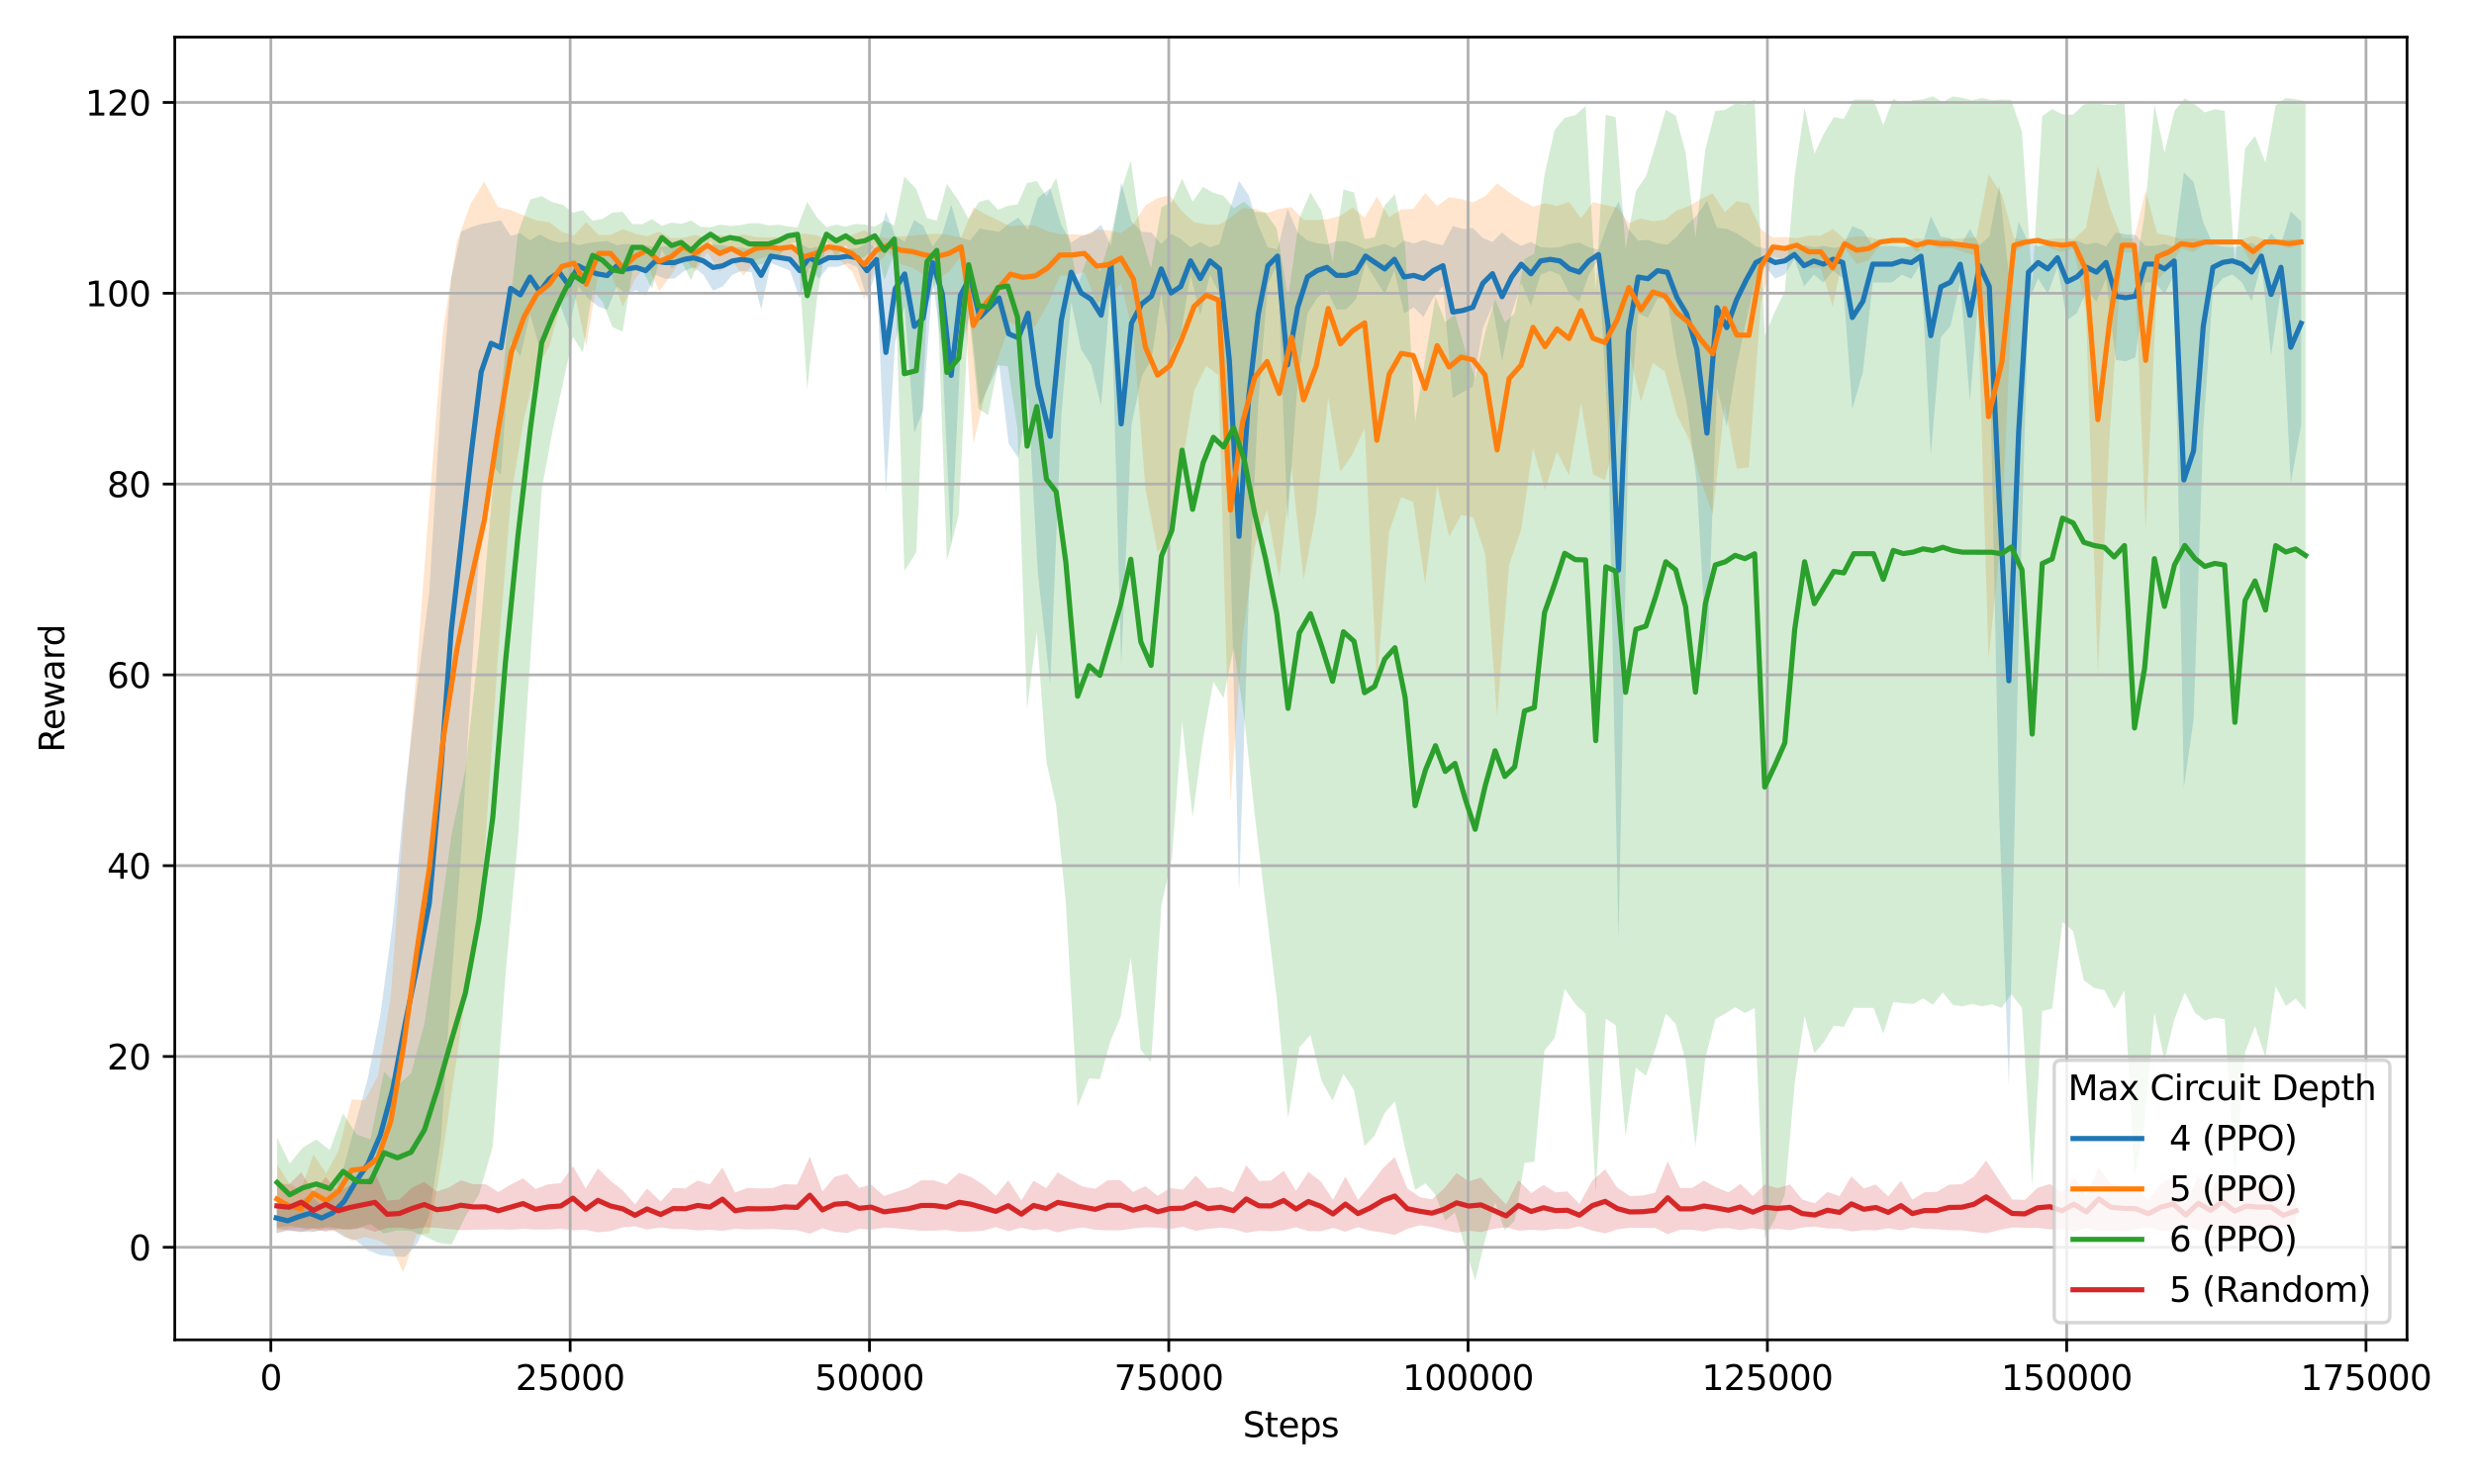 <?xml version="1.0" encoding="utf-8" standalone="no"?>
<!DOCTYPE svg PUBLIC "-//W3C//DTD SVG 1.1//EN"
  "http://www.w3.org/Graphics/SVG/1.1/DTD/svg11.dtd">
<svg xmlns:xlink="http://www.w3.org/1999/xlink" width="720pt" height="432pt" viewBox="0 0 720 432" xmlns="http://www.w3.org/2000/svg" version="1.1">
 <defs>
  <style type="text/css">*{stroke-linejoin: round; stroke-linecap: butt}</style>
 </defs>
 <g id="figure_1">
  <g id="patch_1">
   <path d="M 0 432 
L 720 432 
L 720 0 
L 0 0 
z
" style="fill: #ffffff"/>
  </g>
  <g id="axes_1">
   <g id="patch_2">
    <path d="M 50.87 390.04 
L 700.508 390.04 
L 700.508 10.8 
L 50.87 10.8 
z
" style="fill: #ffffff"/>
   </g>
   <g id="FillBetweenPolyCollection_1">
    <path d="M 80.399 350.271 
L 80.399 358.841 
L 83.702 358.352 
L 86.911 358.418 
L 90.197 358.664 
L 93.601 358.223 
L 96.838 357.954 
L 100.106 360.043 
L 103.559 361.071 
L 107.057 363.919 
L 110.656 365.366 
L 114.301 365.771 
L 117.928 365.882 
L 121.447 361.991 
L 124.938 353.692 
L 128.325 331.62 
L 131.297 286.665 
L 134.231 247.732 
L 137.179 197.229 
L 140.039 151.382 
L 142.91 135.176 
L 145.778 138.287 
L 148.604 99.222 
L 151.429 103.785 
L 154.245 91.321 
L 157.074 101.535 
L 159.9 92.526 
L 162.718 87.905 
L 165.52 95.654 
L 168.318 83.398 
L 171.133 86.842 
L 173.934 89.095 
L 176.718 90.229 
L 179.509 83.401 
L 182.314 85.668 
L 185.108 84.51 
L 187.91 86.102 
L 190.725 80.003 
L 193.519 81.121 
L 196.324 81.078 
L 199.118 78.884 
L 201.909 77.718 
L 204.721 79.975 
L 207.516 84.584 
L 210.32 83.378 
L 213.122 80.006 
L 215.923 78.842 
L 218.728 79.284 
L 221.526 90.124 
L 224.32 76.553 
L 227.111 77.691 
L 229.926 78.83 
L 232.728 86.752 
L 235.519 77.722 
L 238.31 81.143 
L 241.104 77.672 
L 243.902 77.688 
L 246.7 76.601 
L 249.487 77.729 
L 252.292 86.801 
L 255.1 78.928 
L 257.818 143.566 
L 260.515 99.541 
L 263.285 89.118 
L 266.083 125.98 
L 268.633 119.504 
L 271.428 81.176 
L 274.222 102.972 
L 276.811 159.066 
L 279.525 102.746 
L 282.316 91.336 
L 285.124 118.234 
L 287.939 112.013 
L 290.744 105.986 
L 293.56 129.172 
L 296.375 133.349 
L 299.176 115.422 
L 302.03 166.651 
L 305.629 199.246 
L 308.88 120.796 
L 311.754 87.876 
L 314.608 101.719 
L 317.538 106.226 
L 320.462 118.087 
L 323.329 82.233 
L 326.298 193.767 
L 329.291 123.691 
L 332.238 109.588 
L 335.103 104.749 
L 337.946 85.564 
L 340.799 102.489 
L 343.636 97.256 
L 346.472 79.91 
L 349.304 91.699 
L 352.113 79.914 
L 354.928 85.524 
L 357.754 148.159 
L 360.58 259.595 
L 363.381 174.934 
L 366.186 117.301 
L 368.991 82.622 
L 371.785 76.576 
L 374.712 151.684 
L 377.663 111.311 
L 380.51 91.206 
L 383.346 86.682 
L 386.168 84.49 
L 388.959 90.106 
L 391.795 90.084 
L 394.61 87.132 
L 397.419 76.547 
L 400.203 81.2 
L 402.987 85.611 
L 405.809 78.798 
L 408.61 91.229 
L 411.446 89.472 
L 414.279 92.279 
L 417.115 86.705 
L 419.938 83.321 
L 422.809 115.904 
L 425.725 114.104 
L 428.631 112.528 
L 431.53 95.686 
L 434.352 88.902 
L 437.139 105.105 
L 439.923 91.305 
L 442.721 82.248 
L 445.54 89.003 
L 448.348 79.977 
L 451.146 78.84 
L 453.954 79.947 
L 456.766 85.54 
L 459.606 87.79 
L 462.418 79.925 
L 465.212 75.42 
L 468.031 125.458 
L 471.027 273.299 
L 473.916 126.682 
L 476.762 91.284 
L 479.581 92.45 
L 482.393 86.785 
L 485.226 87.238 
L 488.034 104.445 
L 490.839 117.079 
L 493.832 140.643 
L 496.766 193.645 
L 499.675 112.741 
L 502.522 124.146 
L 505.351 106.808 
L 508.173 93.444 
L 510.995 81.112 
L 513.807 77.688 
L 516.619 81.099 
L 519.427 79.915 
L 522.225 75.416 
L 525.04 83.332 
L 527.856 79.986 
L 530.668 82.226 
L 533.476 78.794 
L 536.274 81.058 
L 539.075 119.054 
L 542.141 108.386 
L 545.026 82.207 
L 547.828 82.261 
L 550.646 82.216 
L 553.472 80.003 
L 556.263 81.15 
L 559.064 76.612 
L 561.908 132.471 
L 564.824 98.164 
L 567.653 94.874 
L 570.472 82.241 
L 573.294 116.836 
L 576.095 83.365 
L 578.925 97.906 
L 581.803 236.653 
L 584.632 316.275 
L 587.482 186.991 
L 590.336 87.816 
L 593.148 81.055 
L 595.97 85.561 
L 598.778 77.7 
L 601.611 93.221 
L 604.437 91.156 
L 607.287 84.435 
L 610.109 87.84 
L 612.91 81.04 
L 615.767 104.768 
L 618.631 105.179 
L 621.471 104.057 
L 624.3 82.164 
L 627.123 82.162 
L 629.941 85.555 
L 632.75 79.941 
L 635.562 229.268 
L 638.384 209.504 
L 641.203 125.271 
L 644.021 84.434 
L 646.844 81.031 
L 649.648 79.91 
L 652.464 82.159 
L 655.275 87.755 
L 658.122 76.549 
L 660.944 103.493 
L 663.812 84.431 
L 666.683 140.593 
L 669.697 123.785 
L 669.697 64.447 
L 669.697 64.447 
L 666.683 61.566 
L 663.812 71.192 
L 660.944 67.925 
L 658.122 72.542 
L 655.275 70.622 
L 652.464 71.581 
L 649.648 71.966 
L 646.844 71.774 
L 644.021 71.19 
L 641.203 64.73 
L 638.384 52.996 
L 635.562 50.156 
L 632.75 71.961 
L 629.941 70.998 
L 627.123 71.58 
L 624.3 71.58 
L 621.471 68.372 
L 618.631 68.182 
L 615.767 67.706 
L 612.91 71.772 
L 610.109 70.607 
L 607.287 71.191 
L 604.437 70.039 
L 601.611 70.775 
L 598.778 72.345 
L 595.97 70.998 
L 593.148 71.77 
L 590.336 70.611 
L 587.482 64.605 
L 584.632 80.084 
L 581.803 53.879 
L 578.925 68.882 
L 576.095 71.374 
L 573.294 66.731 
L 570.472 71.567 
L 567.653 69.401 
L 564.824 68.838 
L 561.908 62.958 
L 559.064 72.531 
L 556.263 71.753 
L 553.472 71.95 
L 550.646 71.571 
L 547.828 71.563 
L 545.026 71.573 
L 542.141 67.086 
L 539.075 65.804 
L 536.274 71.769 
L 533.476 72.157 
L 530.668 71.57 
L 527.856 71.953 
L 525.04 71.38 
L 522.225 72.737 
L 519.427 71.966 
L 516.619 71.762 
L 513.807 72.347 
L 510.995 71.76 
L 508.173 69.646 
L 505.351 67.903 
L 502.522 66.585 
L 499.675 66.338 
L 496.766 58.506 
L 493.832 62.655 
L 490.839 65.596 
L 488.034 68.852 
L 485.226 71.26 
L 482.393 70.787 
L 479.581 69.816 
L 476.762 70.016 
L 473.916 66.701 
L 471.027 58.641 
L 468.031 64.711 
L 465.212 72.736 
L 462.418 71.963 
L 459.606 70.616 
L 456.766 71.001 
L 453.954 71.96 
L 451.146 72.149 
L 448.348 71.955 
L 445.54 70.408 
L 442.721 71.566 
L 439.923 70.013 
L 437.139 67.648 
L 434.352 70.425 
L 431.53 69.262 
L 428.631 66.376 
L 425.725 66.658 
L 422.809 65.798 
L 419.938 71.381 
L 417.115 70.802 
L 414.279 69.846 
L 411.446 70.879 
L 408.61 70.026 
L 405.809 72.157 
L 402.987 70.989 
L 400.203 71.745 
L 397.419 72.542 
L 394.61 71.279 
L 391.795 70.222 
L 388.959 70.219 
L 386.168 71.181 
L 383.346 70.805 
L 380.51 70.03 
L 377.663 67.675 
L 374.712 60.755 
L 371.785 72.538 
L 368.991 72.045 
L 366.186 65.555 
L 363.381 56.77 
L 360.58 52.646 
L 357.754 61.345 
L 354.928 71.004 
L 352.113 71.966 
L 349.304 70.493 
L 346.472 71.966 
L 343.636 69.537 
L 340.799 68.096 
L 337.946 70.997 
L 335.103 67.708 
L 332.238 67.431 
L 329.291 64.463 
L 326.298 53.004 
L 323.329 71.568 
L 320.462 65.423 
L 317.538 68 
L 314.608 68.773 
L 311.754 70.6 
L 308.88 65.509 
L 305.629 54.799 
L 302.03 57.651 
L 299.176 66.976 
L 296.375 63.348 
L 293.56 65.162 
L 290.744 67.493 
L 287.939 67.017 
L 285.124 66.494 
L 282.316 70.008 
L 279.525 69.158 
L 276.811 59.505 
L 274.222 68.014 
L 271.428 71.747 
L 268.633 65.736 
L 266.083 64.069 
L 263.285 70.387 
L 260.515 68.602 
L 257.818 61.615 
L 255.1 72.133 
L 252.292 70.786 
L 249.487 72.339 
L 246.7 72.531 
L 243.902 72.344 
L 241.104 72.348 
L 238.31 71.751 
L 235.519 72.339 
L 232.728 70.789 
L 229.926 72.147 
L 227.111 72.342 
L 224.32 72.538 
L 221.526 70.212 
L 218.728 72.616 
L 215.923 72.146 
L 213.122 71.945 
L 210.32 71.369 
L 207.516 71.163 
L 204.721 71.955 
L 201.909 72.341 
L 199.118 72.142 
L 196.324 71.766 
L 193.519 71.758 
L 190.725 71.95 
L 187.91 71.455 
L 185.108 71.176 
L 182.314 70.978 
L 179.509 71.367 
L 176.718 70.196 
L 173.934 70.39 
L 171.133 70.777 
L 168.318 71.368 
L 165.52 70.381 
L 162.718 70.597 
L 159.9 69.803 
L 157.074 68.258 
L 154.245 70.011 
L 151.429 67.878 
L 148.604 68.659 
L 145.778 64.152 
L 142.91 64.702 
L 140.039 65.223 
L 137.179 66.104 
L 134.231 67.358 
L 131.297 80.97 
L 128.325 116.371 
L 124.938 172.149 
L 121.447 199.905 
L 117.928 229.885 
L 114.301 268.461 
L 110.656 295.628 
L 107.057 313.849 
L 103.559 326.831 
L 100.106 339.5 
L 96.838 348.118 
L 93.601 350.932 
L 90.197 347.73 
L 86.911 349.973 
L 83.702 352.434 
L 80.399 350.271 
z
" clip-path="url(#p28ce3d0f2c)" style="fill: #1f77b4; fill-opacity: 0.2"/>
   </g>
   <g id="FillBetweenPolyCollection_2">
    <path d="M 80.598 338.937 
L 80.598 359.162 
L 84.145 357.712 
L 87.573 357.328 
L 91.183 358.642 
L 94.949 357.527 
L 98.535 358.702 
L 102.326 361.212 
L 106.158 360.11 
L 109.994 361.092 
L 113.747 362.847 
L 117.367 370.309 
L 121.193 359.394 
L 124.98 359.019 
L 128.917 335.351 
L 132.935 307.994 
L 136.938 279.412 
L 140.903 250.389 
L 144.921 190.913 
L 148.809 143.902 
L 152.544 121.515 
L 156.255 107.036 
L 159.865 100.81 
L 163.502 87.633 
L 167.06 84.671 
L 170.607 100.859 
L 174.185 79.188 
L 177.708 79.14 
L 181.248 89.241 
L 184.791 81.359 
L 188.307 76.864 
L 191.829 84.749 
L 195.342 80.117 
L 198.854 74.528 
L 202.366 79.109 
L 205.878 73.445 
L 209.394 79.166 
L 212.885 75.746 
L 216.397 80.252 
L 219.927 75.653 
L 223.446 74.565 
L 226.972 75.665 
L 230.491 74.551 
L 233.982 81.494 
L 237.487 79.014 
L 241.013 73.912 
L 244.525 75.775 
L 248.031 79.214 
L 251.529 87.096 
L 255.034 76.88 
L 258.553 73.415 
L 262.083 76.88 
L 265.584 77.914 
L 269.121 80.241 
L 272.647 81.342 
L 276.191 79.121 
L 279.713 74.563 
L 283.267 129.169 
L 286.926 114.094 
L 290.546 103.957 
L 294.075 93.753 
L 297.713 95.986 
L 301.316 94.954 
L 304.901 88.634 
L 308.458 80.242 
L 312.019 80.25 
L 315.57 79.104 
L 319.169 88.095 
L 322.719 86.925 
L 326.235 82.454 
L 329.845 97.175 
L 333.374 142.399 
L 336.89 160.763 
L 340.433 156.158 
L 343.994 135.52 
L 347.538 113.678 
L 351.078 106.524 
L 354.576 109.206 
L 358.092 233.575 
L 361.604 185.414 
L 365.179 159.005 
L 368.761 148.462 
L 372.311 168.305 
L 375.844 135.992 
L 379.374 168.786 
L 383.022 149.235 
L 386.548 115.818 
L 390.098 137.377 
L 393.614 132.212 
L 397.157 124.65 
L 400.704 199.08 
L 404.286 154.699 
L 407.774 144.704 
L 411.279 146.149 
L 414.763 169.936 
L 418.255 141.244 
L 421.746 156.27 
L 425.223 149.971 
L 428.711 150.602 
L 432.202 161.216 
L 435.693 208.534 
L 439.199 164.392 
L 442.69 154.267 
L 446.15 130.4 
L 449.641 142.615 
L 453.125 131.519 
L 456.62 138.331 
L 460.115 117.415 
L 463.602 138.09 
L 467.087 139.803 
L 470.578 126.082 
L 474.062 102.447 
L 477.553 116.857 
L 481.041 105.616 
L 484.529 108.226 
L 488.013 120.925 
L 491.497 127.73 
L 494.985 139.839 
L 498.469 149.758 
L 501.954 117.817 
L 505.455 136.462 
L 508.971 136.032 
L 512.469 88.408 
L 515.964 74.603 
L 519.452 75.693 
L 522.936 73.391 
L 526.413 78.064 
L 529.877 77.964 
L 533.371 89.317 
L 536.845 72.285 
L 540.326 76.84 
L 543.814 75.733 
L 547.298 71.125 
L 550.782 70.003 
L 554.267 70.003 
L 557.751 73.456 
L 561.235 71.155 
L 564.723 72.277 
L 568.211 72.32 
L 571.695 73.446 
L 575.179 74.524 
L 578.723 191.886 
L 582.608 153.802 
L 586.123 73.423 
L 589.611 71.131 
L 593.102 70.003 
L 596.586 72.248 
L 600.074 73.382 
L 603.558 72.269 
L 607.053 90.617 
L 610.537 195.959 
L 614.025 125.784 
L 617.593 73.412 
L 621.081 73.42 
L 624.447 154.252 
L 627.806 81.489 
L 631.29 77.986 
L 634.774 72.301 
L 638.262 73.455 
L 641.746 71.136 
L 645.237 71.127 
L 648.722 71.144 
L 652.206 71.135 
L 655.69 77.885 
L 659.178 71.123 
L 662.662 71.122 
L 666.146 72.319 
L 669.641 71.127 
L 669.641 69.765 
L 669.641 69.765 
L 666.146 69.561 
L 662.662 69.766 
L 659.178 69.766 
L 655.69 68.606 
L 652.206 69.764 
L 648.722 69.762 
L 645.237 69.765 
L 641.746 69.764 
L 638.262 69.365 
L 634.774 69.567 
L 631.29 68.596 
L 627.806 67.987 
L 624.447 55.507 
L 621.081 69.377 
L 617.593 69.373 
L 614.025 60.394 
L 610.537 48.368 
L 607.053 66.424 
L 603.558 69.569 
L 600.074 69.378 
L 596.586 69.573 
L 593.102 69.958 
L 589.611 69.764 
L 586.123 69.371 
L 582.608 56.681 
L 578.723 50.703 
L 575.179 69.183 
L 571.695 69.367 
L 568.211 69.56 
L 564.723 69.568 
L 561.235 69.761 
L 557.751 69.365 
L 554.267 69.958 
L 550.782 69.958 
L 547.298 69.765 
L 543.814 68.976 
L 540.326 68.785 
L 536.845 69.566 
L 533.371 66.647 
L 529.877 68.592 
L 526.413 68.575 
L 522.936 69.376 
L 519.452 68.982 
L 515.964 69.168 
L 512.469 66.801 
L 508.971 59.188 
L 505.455 58.558 
L 501.954 61.756 
L 498.469 56.277 
L 494.985 57.979 
L 491.497 60.056 
L 488.013 61.223 
L 484.529 63.949 
L 481.041 64.406 
L 477.553 63.572 
L 474.062 64.95 
L 470.578 60.339 
L 467.087 59.655 
L 463.602 58.834 
L 460.115 63.5 
L 456.62 58.794 
L 453.125 59.961 
L 449.641 59.176 
L 446.15 60.161 
L 442.69 58.273 
L 439.199 56.001 
L 435.693 53.395 
L 432.202 57.106 
L 428.711 58.924 
L 425.223 57.928 
L 421.746 57.409 
L 418.255 59.983 
L 414.763 56.181 
L 411.279 60.827 
L 407.774 61.024 
L 404.286 63.22 
L 400.704 57.239 
L 397.157 63.333 
L 393.614 60.392 
L 390.098 62.816 
L 386.548 63.757 
L 383.022 64.059 
L 379.374 63.993 
L 375.844 60.295 
L 372.311 60.808 
L 368.761 61.999 
L 365.179 60.755 
L 361.604 60.607 
L 358.092 63.417 
L 354.576 65.434 
L 351.078 65.343 
L 347.538 64.665 
L 343.994 61.458 
L 340.433 56.827 
L 336.89 57.675 
L 333.374 59.753 
L 329.845 65.297 
L 326.235 67.822 
L 322.719 67.055 
L 319.169 66.854 
L 315.57 68.397 
L 312.019 68.2 
L 308.458 68.202 
L 304.901 67.312 
L 301.316 65.678 
L 297.713 65.501 
L 294.075 65.884 
L 290.546 64.134 
L 286.926 62.394 
L 283.267 60.356 
L 279.713 69.176 
L 276.191 68.394 
L 272.647 68.013 
L 269.121 68.202 
L 265.584 68.601 
L 262.083 68.778 
L 258.553 69.372 
L 255.034 68.778 
L 251.529 67.026 
L 248.031 68.378 
L 244.525 68.968 
L 241.013 69.845 
L 237.487 68.412 
L 233.982 67.987 
L 230.491 69.178 
L 226.972 68.987 
L 223.446 69.175 
L 219.927 68.989 
L 216.397 68.2 
L 212.885 68.973 
L 209.394 68.387 
L 205.878 69.368 
L 202.366 68.396 
L 198.854 69.182 
L 195.342 69.342 
L 191.829 67.429 
L 188.307 68.781 
L 184.791 68.01 
L 181.248 66.659 
L 177.708 68.391 
L 174.185 68.383 
L 170.607 64.666 
L 167.06 68.538 
L 163.502 67.497 
L 159.865 64.674 
L 156.255 64.167 
L 152.544 62.787 
L 148.809 61.175 
L 144.921 60.262 
L 140.903 52.858 
L 136.938 59.352 
L 132.935 70.54 
L 128.917 96.17 
L 124.98 146.079 
L 121.193 195.843 
L 117.367 239.833 
L 113.747 289.776 
L 109.994 313.177 
L 106.158 320.292 
L 102.326 320.06 
L 98.535 334.873 
L 94.949 341.512 
L 91.183 336.109 
L 87.573 346.463 
L 84.145 344.458 
L 80.598 338.937 
z
" clip-path="url(#p28ce3d0f2c)" style="fill: #ff7f0e; fill-opacity: 0.2"/>
   </g>
   <g id="FillBetweenPolyCollection_3">
    <path d="M 80.65 331.182 
L 80.65 357.273 
L 84.308 356.894 
L 88.155 357.521 
L 92.064 357.594 
L 95.981 357.183 
L 99.845 357.859 
L 103.806 357.539 
L 107.817 356.32 
L 111.761 359.12 
L 115.684 358.117 
L 119.628 358.357 
L 123.527 359.844 
L 127.489 361.783 
L 131.44 362.3 
L 135.437 354.144 
L 139.402 347.694 
L 143.412 333.698 
L 147.105 284.08 
L 150.746 244.205 
L 154.335 191.801 
L 157.645 142.527 
L 160.718 125.77 
L 163.771 111.859 
L 166.736 98.026 
L 169.603 102.658 
L 172.488 84.414 
L 175.359 87.84 
L 178.234 95.204 
L 181.178 96.562 
L 184.073 78.794 
L 186.937 78.774 
L 189.767 84.045 
L 192.624 72.537 
L 195.439 78.177 
L 198.251 75.972 
L 201.115 81.577 
L 203.948 74.164 
L 206.78 70.185 
L 209.589 74.792 
L 212.411 72.524 
L 215.254 73.665 
L 218.069 77.034 
L 220.892 77.089 
L 223.693 76.398 
L 226.498 74.804 
L 229.292 71.368 
L 232.101 70.268 
L 234.923 113.4 
L 237.724 87.275 
L 240.526 70.2 
L 243.316 74.83 
L 246.128 71.34 
L 248.926 75.92 
L 251.714 74.783 
L 254.592 71.326 
L 257.414 81.523 
L 260.25 73.593 
L 263.198 166.221 
L 266.672 160.76 
L 269.786 88.74 
L 272.626 81.574 
L 275.574 163.32 
L 279.02 149.937 
L 281.912 90.333 
L 284.755 119.032 
L 287.588 120.821 
L 290.441 106.358 
L 293.284 106.579 
L 296.107 125.07 
L 298.915 206.458 
L 301.734 184.027 
L 304.549 221.833 
L 307.371 234.537 
L 310.183 262.832 
L 313.622 322.229 
L 316.946 313.946 
L 320.089 314.134 
L 323.134 303.116 
L 326.113 296.097 
L 329.092 278.829 
L 331.995 305.638 
L 334.988 309.218 
L 338.015 263.51 
L 341.061 249.856 
L 344.019 210.125 
L 347.071 237.838 
L 350.134 215.138 
L 353.12 198.462 
L 356.074 203.218 
L 359.033 188.495 
L 362.099 208.903 
L 365.151 237.146 
L 368.336 263.57 
L 371.572 290.693 
L 374.862 325.595 
L 378.137 304.894 
L 381.367 301.295 
L 384.6 314.607 
L 387.816 320.422 
L 390.983 312.642 
L 394.06 317.338 
L 397.116 333.673 
L 400.067 330.547 
L 402.99 323.938 
L 405.959 320.58 
L 408.934 334.4 
L 411.833 346.395 
L 414.844 344.475 
L 417.76 347.813 
L 420.603 355.324 
L 423.443 352.964 
L 426.394 363.174 
L 429.317 372.802 
L 432.223 360.867 
L 435.101 349.99 
L 437.944 358.141 
L 440.815 355.327 
L 443.679 338.527 
L 446.533 338.131 
L 449.491 305.791 
L 452.425 302.183 
L 455.366 287.848 
L 458.467 292.302 
L 461.453 295.116 
L 464.397 347.002 
L 467.324 296.573 
L 470.212 298.446 
L 473.09 330.56 
L 476.097 310.8 
L 479.01 313.175 
L 481.919 304.976 
L 484.804 295.084 
L 487.675 298.095 
L 490.56 308.794 
L 493.421 333.783 
L 496.302 307.987 
L 499.201 296.645 
L 502.111 295.085 
L 504.982 293.22 
L 507.814 294.873 
L 510.654 293.439 
L 513.577 360.416 
L 516.556 354.887 
L 519.434 347.733 
L 522.319 315.28 
L 525.19 295.759 
L 528.023 306.632 
L 530.866 303.261 
L 533.675 298.545 
L 536.598 298.949 
L 539.493 293.375 
L 542.347 293.425 
L 545.232 293.392 
L 548.085 300.862 
L 550.97 291.709 
L 553.911 292.024 
L 556.782 292.277 
L 559.639 290.634 
L 562.524 292.467 
L 565.416 288.889 
L 568.298 292.494 
L 571.12 292.974 
L 573.974 292.258 
L 576.827 292.939 
L 579.677 292.36 
L 582.507 293.445 
L 585.322 289.398 
L 588.447 293.424 
L 591.419 345.037 
L 594.35 294.31 
L 597.231 293.654 
L 600.231 268.351 
L 603.349 271.11 
L 606.43 285.35 
L 609.447 287.617 
L 612.443 288.224 
L 615.29 293.667 
L 618.269 288.321 
L 621.199 342.974 
L 624.133 326.824 
L 626.99 294.889 
L 629.914 308.61 
L 632.84 296.6 
L 635.833 288.918 
L 638.795 294.797 
L 641.68 297.068 
L 644.589 296.225 
L 647.443 296.703 
L 650.415 342.823 
L 653.363 306.369 
L 656.265 298.686 
L 659.314 307.808 
L 662.286 287.046 
L 665.227 292.868 
L 668.094 290.695 
L 670.979 293.923 
L 670.979 29.452 
L 670.979 29.452 
L 668.094 28.895 
L 665.227 28.521 
L 662.286 30.619 
L 659.314 47.34 
L 656.265 39.586 
L 653.363 43.239 
L 650.415 77.741 
L 647.443 32.269 
L 644.589 31.787 
L 641.68 32.727 
L 638.795 30.414 
L 635.833 28.651 
L 632.84 32.272 
L 629.914 44.429 
L 626.99 30.373 
L 624.133 62.218 
L 621.199 80.846 
L 618.269 29.302 
L 615.29 30.593 
L 612.443 30.419 
L 609.447 29.973 
L 606.43 30.36 
L 603.349 33.359 
L 600.231 33.288 
L 597.231 31.733 
L 594.35 33.783 
L 591.419 82.338 
L 588.447 38.331 
L 585.322 29.118 
L 582.507 28.974 
L 579.677 29.169 
L 576.827 28.511 
L 573.974 29.181 
L 571.12 28.505 
L 568.298 28.038 
L 565.416 29.761 
L 562.524 28.043 
L 559.639 28.906 
L 556.782 29.171 
L 553.911 30.315 
L 550.97 28.73 
L 548.085 36.446 
L 545.232 28.981 
L 542.347 28.976 
L 539.493 28.986 
L 536.598 34.606 
L 533.675 34.128 
L 530.866 38.792 
L 528.023 44.798 
L 525.19 31.318 
L 522.319 50.957 
L 519.434 84.786 
L 516.556 90.677 
L 513.577 97.825 
L 510.654 28.976 
L 507.814 30.388 
L 504.982 30.107 
L 502.111 31.991 
L 499.201 32.276 
L 496.302 43.494 
L 493.421 69.21 
L 490.56 44.41 
L 487.675 33.657 
L 484.804 31.982 
L 481.919 41.814 
L 479.01 51.34 
L 476.097 55.584 
L 473.09 72.511 
L 470.212 34.122 
L 467.324 33.403 
L 464.397 84.189 
L 461.453 30.868 
L 458.467 33.528 
L 455.366 34.298 
L 452.425 37.861 
L 449.491 50.898 
L 446.533 73.837 
L 443.679 75.415 
L 440.815 91.128 
L 437.944 93.925 
L 435.101 87.105 
L 432.223 96.733 
L 429.317 110 
L 426.394 101.78 
L 423.443 91.495 
L 420.603 93.827 
L 417.76 86.345 
L 414.844 103.883 
L 411.833 122.685 
L 408.934 71.665 
L 405.959 56.532 
L 402.99 59.8 
L 400.067 69.065 
L 397.116 69.617 
L 394.06 56.012 
L 390.983 55.185 
L 387.816 76.232 
L 384.6 61.395 
L 381.367 56.009 
L 378.137 63.585 
L 374.862 86.809 
L 371.572 66.558 
L 368.336 61.936 
L 365.151 61.599 
L 362.099 58.728 
L 359.033 60.606 
L 356.074 56.971 
L 353.12 56.154 
L 350.134 54.396 
L 347.071 58.686 
L 344.019 51.983 
L 341.061 58.83 
L 338.015 60.321 
L 334.988 78.179 
L 331.995 67.947 
L 329.092 46.78 
L 326.113 55.894 
L 323.134 69.43 
L 320.089 79.048 
L 316.946 73.605 
L 313.622 83.127 
L 310.183 64.377 
L 307.371 51.718 
L 304.549 57.195 
L 301.734 52.691 
L 298.915 53.267 
L 296.107 59.505 
L 293.284 59.925 
L 290.441 61.063 
L 287.588 58.033 
L 284.755 58.891 
L 281.912 63.805 
L 279.02 58.526 
L 275.574 53.516 
L 272.626 64.215 
L 269.786 63.533 
L 266.672 55.036 
L 263.198 51.355 
L 260.25 65.586 
L 257.414 64.223 
L 254.592 65.975 
L 251.714 65.381 
L 248.926 65.182 
L 246.128 65.969 
L 243.316 65.369 
L 240.526 66.164 
L 237.724 63.235 
L 234.923 58.755 
L 232.101 66.154 
L 229.292 65.964 
L 226.498 65.374 
L 223.693 65.651 
L 220.892 64.983 
L 218.069 64.992 
L 215.254 65.571 
L 212.411 65.767 
L 209.589 65.377 
L 206.78 66.168 
L 203.948 66.034 
L 201.115 64.215 
L 198.251 65.176 
L 195.439 64.797 
L 192.624 65.765 
L 189.767 63.791 
L 186.937 65.251 
L 184.073 65.239 
L 181.178 61.647 
L 178.234 61.88 
L 175.359 63.695 
L 172.488 64.281 
L 169.603 61.163 
L 166.736 61.956 
L 163.771 59.588 
L 160.718 58.862 
L 157.645 57.096 
L 154.335 58.038 
L 150.746 67.763 
L 147.105 101.311 
L 143.412 142.283 
L 139.402 187.629 
L 135.437 224.078 
L 131.44 242.817 
L 127.489 271.119 
L 123.527 297.996 
L 119.628 312.472 
L 115.684 315.993 
L 111.761 311.985 
L 107.817 331.682 
L 103.806 330.285 
L 99.845 324.116 
L 95.981 334.823 
L 92.064 331.716 
L 88.155 334.03 
L 84.308 338.703 
L 80.65 331.182 
z
" clip-path="url(#p28ce3d0f2c)" style="fill: #2ca02c; fill-opacity: 0.2"/>
   </g>
   <g id="FillBetweenPolyCollection_4">
    <path d="M 80.594 344.378 
L 80.594 357.728 
L 84.092 358.091 
L 87.681 358.701 
L 91.158 357.632 
L 94.758 358.558 
L 98.42 357.771 
L 101.935 358.036 
L 105.482 357.4 
L 109.127 358.602 
L 112.649 357.447 
L 116.203 357.308 
L 119.837 357.858 
L 123.503 357.259 
L 127.109 357.425 
L 130.555 357.801 
L 134.147 358.1 
L 137.74 357.97 
L 141.363 357.941 
L 145.022 357.861 
L 148.656 357.977 
L 152.227 357.729 
L 155.858 357.925 
L 159.607 357.921 
L 163.196 357.717 
L 166.746 358.112 
L 170.45 357.996 
L 174.018 358.756 
L 177.614 358.401 
L 181.269 357.269 
L 184.809 356.958 
L 188.314 357.932 
L 192.254 357.309 
L 195.871 357.792 
L 199.54 357.797 
L 203.024 358.186 
L 206.54 357.99 
L 210.258 358.277 
L 213.92 357.722 
L 217.495 357.902 
L 221.136 357.856 
L 224.798 357.76 
L 228.296 357.997 
L 231.975 358.101 
L 235.679 359.127 
L 239.341 357.563 
L 242.916 358.554 
L 246.512 358.929 
L 250.059 357.709 
L 253.536 357.968 
L 257.267 357.371 
L 260.686 357.561 
L 264.285 357.912 
L 268.138 358.267 
L 271.804 358.254 
L 275.382 358.079 
L 279.145 358.595 
L 282.57 358.503 
L 286.156 358.254 
L 289.824 357.209 
L 293.441 358.373 
L 297.236 357.4 
L 300.793 358.152 
L 304.462 357.745 
L 307.838 358.759 
L 311.35 357.893 
L 315.075 357.307 
L 318.747 357.996 
L 322.326 358.151 
L 326.057 358.159 
L 329.751 357.622 
L 333.364 357.28 
L 336.932 357.376 
L 340.538 357.8 
L 344.291 357.093 
L 348.005 358.284 
L 351.517 357.727 
L 355.269 357.361 
L 358.956 357.766 
L 362.694 358.885 
L 366.388 358.26 
L 369.903 358.432 
L 373.586 358.141 
L 377.206 357.258 
L 380.774 358.352 
L 384.374 358.417 
L 387.945 357.461 
L 391.555 358.546 
L 395.234 357.234 
L 398.736 358.256 
L 402.485 358.798 
L 405.91 359.49 
L 409.54 357.724 
L 413.283 356.679 
L 416.715 357.171 
L 420.244 358.052 
L 423.93 358.843 
L 427.415 358.285 
L 430.997 358.683 
L 434.683 357.722 
L 438.327 357.289 
L 441.927 358.242 
L 445.637 358.001 
L 449.198 358.2 
L 452.683 357.708 
L 456.157 357.803 
L 459.651 356.984 
L 463.383 358.219 
L 467.142 359.039 
L 470.662 357.872 
L 474.317 357.415 
L 478.02 357.444 
L 481.717 357.475 
L 485.355 359.265 
L 488.923 357.965 
L 492.396 357.959 
L 495.884 358.462 
L 499.546 357.617 
L 503.03 357.509 
L 506.497 358.098 
L 510.138 357.53 
L 513.623 358.052 
L 517.246 357.706 
L 520.95 358.133 
L 524.469 357.364 
L 528.162 357.086 
L 531.831 357.608 
L 535.375 357.664 
L 538.821 358.471 
L 542.424 358.099 
L 545.943 358.157 
L 549.538 357.58 
L 553.225 358.158 
L 556.559 357.343 
L 560.054 357.718 
L 563.664 357.834 
L 567.235 358.126 
L 570.96 358.131 
L 574.5 358.6 
L 578.022 359.037 
L 581.785 358.083 
L 585.566 357.314 
L 589.273 357.428 
L 592.991 357.412 
L 596.583 357.879 
L 600.046 357.886 
L 603.562 358.569 
L 607.207 357.514 
L 610.799 358.337 
L 614.356 358.206 
L 617.976 358.427 
L 621.617 357.821 
L 625.203 357.328 
L 628.847 358.196 
L 632.464 358.348 
L 636.126 357.033 
L 639.75 358.195 
L 643.338 357.761 
L 646.795 358.981 
L 650.303 357.851 
L 653.739 358.429 
L 657.269 357.26 
L 660.934 358.096 
L 664.498 357.073 
L 668.227 357.163 
L 668.227 347.751 
L 668.227 347.751 
L 664.498 350.481 
L 660.934 344.689 
L 657.269 345.534 
L 653.739 343.784 
L 650.303 347.278 
L 646.795 340.641 
L 643.338 346.939 
L 639.75 342.339 
L 636.126 350.393 
L 632.464 342.572 
L 628.847 344.659 
L 625.203 349.321 
L 621.617 345.905 
L 617.976 345.043 
L 614.356 344.738 
L 610.799 339.673 
L 607.207 348.084 
L 603.562 342.541 
L 600.046 347.037 
L 596.583 344.664 
L 592.991 345.785 
L 589.273 349.301 
L 585.566 349.162 
L 581.785 343.514 
L 578.022 337.809 
L 574.5 342.497 
L 570.96 344.74 
L 567.235 344.873 
L 563.664 346.945 
L 560.054 347.082 
L 556.559 349.211 
L 553.225 343.765 
L 549.538 348.273 
L 545.943 344.858 
L 542.424 345.943 
L 538.821 342.445 
L 535.375 348.207 
L 531.831 347.001 
L 528.162 350.293 
L 524.469 349.172 
L 520.95 344.809 
L 517.246 345.901 
L 513.623 344.829 
L 510.138 348.176 
L 506.497 344.632 
L 503.03 347.114 
L 499.546 345.68 
L 495.884 343.71 
L 492.396 345.826 
L 488.923 345.826 
L 485.355 338.084 
L 481.717 347.186 
L 478.02 348.036 
L 474.317 348.176 
L 470.662 345.752 
L 467.142 340.421 
L 463.383 343.709 
L 459.651 350.517 
L 456.157 346.837 
L 452.683 347.113 
L 449.198 344.946 
L 445.637 347.33 
L 441.927 343.578 
L 438.327 350.614 
L 434.683 346.939 
L 430.997 342.803 
L 427.415 343.9 
L 423.93 341.478 
L 420.244 346.011 
L 416.715 349.141 
L 413.283 348.551 
L 409.54 345.973 
L 405.91 336.849 
L 402.485 340.048 
L 398.736 345.037 
L 395.234 349.312 
L 391.555 342.497 
L 387.945 349.307 
L 384.374 343.909 
L 380.774 341.184 
L 377.206 346.664 
L 373.586 340.805 
L 369.903 343.671 
L 366.388 343.779 
L 362.694 339.183 
L 358.956 347.064 
L 355.269 345.525 
L 351.517 345.953 
L 348.005 342.204 
L 344.291 346.325 
L 340.538 345.83 
L 336.932 348.128 
L 333.364 345.302 
L 329.751 346.962 
L 326.057 343.553 
L 322.326 343.588 
L 318.747 346.077 
L 315.075 345.394 
L 311.35 343.411 
L 307.838 341.304 
L 304.462 345.891 
L 300.793 343.677 
L 297.236 349.472 
L 293.441 343.596 
L 289.824 348.061 
L 286.156 344.907 
L 282.57 342.607 
L 279.145 341.384 
L 275.382 344.776 
L 271.804 343.61 
L 268.138 343.566 
L 264.285 345.855 
L 260.686 347.024 
L 257.267 348.167 
L 253.536 344.833 
L 250.059 345.781 
L 246.512 341.68 
L 242.916 342.566 
L 239.341 346.85 
L 235.679 336.76 
L 231.975 344.846 
L 228.296 344.686 
L 224.798 345.874 
L 221.136 345.957 
L 217.495 345.82 
L 213.92 347.175 
L 210.258 339.904 
L 206.54 344.803 
L 203.024 343.628 
L 199.54 345.918 
L 195.871 345.858 
L 192.254 349.764 
L 188.314 345.952 
L 184.809 350.602 
L 181.269 346.561 
L 177.614 343.691 
L 174.018 340.118 
L 170.45 345.989 
L 166.746 339.488 
L 163.196 344.423 
L 159.607 344.743 
L 155.858 346.127 
L 152.227 343.017 
L 148.656 344.822 
L 145.022 347.026 
L 141.363 344.7 
L 137.74 344.726 
L 134.147 343.595 
L 130.555 345.72 
L 127.109 346.858 
L 123.503 344.036 
L 119.837 345.78 
L 116.203 349.201 
L 112.649 349.496 
L 109.127 341.432 
L 105.482 344.144 
L 101.935 344.911 
L 98.42 347.149 
L 94.758 342.587 
L 91.158 347.051 
L 87.681 341.227 
L 84.092 344.791 
L 80.594 344.378 
z
" clip-path="url(#p28ce3d0f2c)" style="fill: #d62728; fill-opacity: 0.2"/>
   </g>
   <g id="matplotlib.axis_1">
    <g id="xtick_1">
     <g id="line2d_1">
      <path d="M 78.824 390.04 
L 78.824 10.8 
" clip-path="url(#p28ce3d0f2c)" style="fill: none; stroke: #b0b0b0; stroke-width: 0.8; stroke-linecap: square"/>
     </g>
     <g id="line2d_2">
      <defs>
       <path id="mcda7025075" d="M 0 0 
L 0 3.5 
" style="stroke: #000000; stroke-width: 0.8"/>
      </defs>
      <g>
       <use xlink:href="#mcda7025075" x="78.824" y="390.04" style="stroke: #000000; stroke-width: 0.8"/>
      </g>
     </g>
     <g id="text_1">
      <!-- 0 -->
      <g transform="translate(75.643 404.638) scale(0.1 -0.1)">
       <defs>
        <path id="DejaVuSans-30" d="M 2034 4250 
Q 1547 4250 1301 3770 
Q 1056 3291 1056 2328 
Q 1056 1369 1301 889 
Q 1547 409 2034 409 
Q 2525 409 2770 889 
Q 3016 1369 3016 2328 
Q 3016 3291 2770 3770 
Q 2525 4250 2034 4250 
z
M 2034 4750 
Q 2819 4750 3233 4129 
Q 3647 3509 3647 2328 
Q 3647 1150 3233 529 
Q 2819 -91 2034 -91 
Q 1250 -91 836 529 
Q 422 1150 422 2328 
Q 422 3509 836 4129 
Q 1250 4750 2034 4750 
z
" transform="scale(0.016)"/>
       </defs>
       <use xlink:href="#DejaVuSans-30"/>
      </g>
     </g>
    </g>
    <g id="xtick_2">
     <g id="line2d_3">
      <path d="M 165.931 390.04 
L 165.931 10.8 
" clip-path="url(#p28ce3d0f2c)" style="fill: none; stroke: #b0b0b0; stroke-width: 0.8; stroke-linecap: square"/>
     </g>
     <g id="line2d_4">
      <g>
       <use xlink:href="#mcda7025075" x="165.931" y="390.04" style="stroke: #000000; stroke-width: 0.8"/>
      </g>
     </g>
     <g id="text_2">
      <!-- 25000 -->
      <g transform="translate(150.025 404.638) scale(0.1 -0.1)">
       <defs>
        <path id="DejaVuSans-32" d="M 1228 531 
L 3431 531 
L 3431 0 
L 469 0 
L 469 531 
Q 828 903 1448 1529 
Q 2069 2156 2228 2338 
Q 2531 2678 2651 2914 
Q 2772 3150 2772 3378 
Q 2772 3750 2511 3984 
Q 2250 4219 1831 4219 
Q 1534 4219 1204 4116 
Q 875 4013 500 3803 
L 500 4441 
Q 881 4594 1212 4672 
Q 1544 4750 1819 4750 
Q 2544 4750 2975 4387 
Q 3406 4025 3406 3419 
Q 3406 3131 3298 2873 
Q 3191 2616 2906 2266 
Q 2828 2175 2409 1742 
Q 1991 1309 1228 531 
z
" transform="scale(0.016)"/>
        <path id="DejaVuSans-35" d="M 691 4666 
L 3169 4666 
L 3169 4134 
L 1269 4134 
L 1269 2991 
Q 1406 3038 1543 3061 
Q 1681 3084 1819 3084 
Q 2600 3084 3056 2656 
Q 3513 2228 3513 1497 
Q 3513 744 3044 326 
Q 2575 -91 1722 -91 
Q 1428 -91 1123 -41 
Q 819 9 494 109 
L 494 744 
Q 775 591 1075 516 
Q 1375 441 1709 441 
Q 2250 441 2565 725 
Q 2881 1009 2881 1497 
Q 2881 1984 2565 2268 
Q 2250 2553 1709 2553 
Q 1456 2553 1204 2497 
Q 953 2441 691 2322 
L 691 4666 
z
" transform="scale(0.016)"/>
       </defs>
       <use xlink:href="#DejaVuSans-32"/>
       <use xlink:href="#DejaVuSans-35" transform="translate(63.623 0)"/>
       <use xlink:href="#DejaVuSans-30" transform="translate(127.246 0)"/>
       <use xlink:href="#DejaVuSans-30" transform="translate(190.869 0)"/>
       <use xlink:href="#DejaVuSans-30" transform="translate(254.492 0)"/>
      </g>
     </g>
    </g>
    <g id="xtick_3">
     <g id="line2d_5">
      <path d="M 253.038 390.04 
L 253.038 10.8 
" clip-path="url(#p28ce3d0f2c)" style="fill: none; stroke: #b0b0b0; stroke-width: 0.8; stroke-linecap: square"/>
     </g>
     <g id="line2d_6">
      <g>
       <use xlink:href="#mcda7025075" x="253.038" y="390.04" style="stroke: #000000; stroke-width: 0.8"/>
      </g>
     </g>
     <g id="text_3">
      <!-- 50000 -->
      <g transform="translate(237.131 404.638) scale(0.1 -0.1)">
       <use xlink:href="#DejaVuSans-35"/>
       <use xlink:href="#DejaVuSans-30" transform="translate(63.623 0)"/>
       <use xlink:href="#DejaVuSans-30" transform="translate(127.246 0)"/>
       <use xlink:href="#DejaVuSans-30" transform="translate(190.869 0)"/>
       <use xlink:href="#DejaVuSans-30" transform="translate(254.492 0)"/>
      </g>
     </g>
    </g>
    <g id="xtick_4">
     <g id="line2d_7">
      <path d="M 340.144 390.04 
L 340.144 10.8 
" clip-path="url(#p28ce3d0f2c)" style="fill: none; stroke: #b0b0b0; stroke-width: 0.8; stroke-linecap: square"/>
     </g>
     <g id="line2d_8">
      <g>
       <use xlink:href="#mcda7025075" x="340.144" y="390.04" style="stroke: #000000; stroke-width: 0.8"/>
      </g>
     </g>
     <g id="text_4">
      <!-- 75000 -->
      <g transform="translate(324.238 404.638) scale(0.1 -0.1)">
       <defs>
        <path id="DejaVuSans-37" d="M 525 4666 
L 3525 4666 
L 3525 4397 
L 1831 0 
L 1172 0 
L 2766 4134 
L 525 4134 
L 525 4666 
z
" transform="scale(0.016)"/>
       </defs>
       <use xlink:href="#DejaVuSans-37"/>
       <use xlink:href="#DejaVuSans-35" transform="translate(63.623 0)"/>
       <use xlink:href="#DejaVuSans-30" transform="translate(127.246 0)"/>
       <use xlink:href="#DejaVuSans-30" transform="translate(190.869 0)"/>
       <use xlink:href="#DejaVuSans-30" transform="translate(254.492 0)"/>
      </g>
     </g>
    </g>
    <g id="xtick_5">
     <g id="line2d_9">
      <path d="M 427.251 390.04 
L 427.251 10.8 
" clip-path="url(#p28ce3d0f2c)" style="fill: none; stroke: #b0b0b0; stroke-width: 0.8; stroke-linecap: square"/>
     </g>
     <g id="line2d_10">
      <g>
       <use xlink:href="#mcda7025075" x="427.251" y="390.04" style="stroke: #000000; stroke-width: 0.8"/>
      </g>
     </g>
     <g id="text_5">
      <!-- 100000 -->
      <g transform="translate(408.164 404.638) scale(0.1 -0.1)">
       <defs>
        <path id="DejaVuSans-31" d="M 794 531 
L 1825 531 
L 1825 4091 
L 703 3866 
L 703 4441 
L 1819 4666 
L 2450 4666 
L 2450 531 
L 3481 531 
L 3481 0 
L 794 0 
L 794 531 
z
" transform="scale(0.016)"/>
       </defs>
       <use xlink:href="#DejaVuSans-31"/>
       <use xlink:href="#DejaVuSans-30" transform="translate(63.623 0)"/>
       <use xlink:href="#DejaVuSans-30" transform="translate(127.246 0)"/>
       <use xlink:href="#DejaVuSans-30" transform="translate(190.869 0)"/>
       <use xlink:href="#DejaVuSans-30" transform="translate(254.492 0)"/>
       <use xlink:href="#DejaVuSans-30" transform="translate(318.115 0)"/>
      </g>
     </g>
    </g>
    <g id="xtick_6">
     <g id="line2d_11">
      <path d="M 514.358 390.04 
L 514.358 10.8 
" clip-path="url(#p28ce3d0f2c)" style="fill: none; stroke: #b0b0b0; stroke-width: 0.8; stroke-linecap: square"/>
     </g>
     <g id="line2d_12">
      <g>
       <use xlink:href="#mcda7025075" x="514.358" y="390.04" style="stroke: #000000; stroke-width: 0.8"/>
      </g>
     </g>
     <g id="text_6">
      <!-- 125000 -->
      <g transform="translate(495.27 404.638) scale(0.1 -0.1)">
       <use xlink:href="#DejaVuSans-31"/>
       <use xlink:href="#DejaVuSans-32" transform="translate(63.623 0)"/>
       <use xlink:href="#DejaVuSans-35" transform="translate(127.246 0)"/>
       <use xlink:href="#DejaVuSans-30" transform="translate(190.869 0)"/>
       <use xlink:href="#DejaVuSans-30" transform="translate(254.492 0)"/>
       <use xlink:href="#DejaVuSans-30" transform="translate(318.115 0)"/>
      </g>
     </g>
    </g>
    <g id="xtick_7">
     <g id="line2d_13">
      <path d="M 601.464 390.04 
L 601.464 10.8 
" clip-path="url(#p28ce3d0f2c)" style="fill: none; stroke: #b0b0b0; stroke-width: 0.8; stroke-linecap: square"/>
     </g>
     <g id="line2d_14">
      <g>
       <use xlink:href="#mcda7025075" x="601.464" y="390.04" style="stroke: #000000; stroke-width: 0.8"/>
      </g>
     </g>
     <g id="text_7">
      <!-- 150000 -->
      <g transform="translate(582.377 404.638) scale(0.1 -0.1)">
       <use xlink:href="#DejaVuSans-31"/>
       <use xlink:href="#DejaVuSans-35" transform="translate(63.623 0)"/>
       <use xlink:href="#DejaVuSans-30" transform="translate(127.246 0)"/>
       <use xlink:href="#DejaVuSans-30" transform="translate(190.869 0)"/>
       <use xlink:href="#DejaVuSans-30" transform="translate(254.492 0)"/>
       <use xlink:href="#DejaVuSans-30" transform="translate(318.115 0)"/>
      </g>
     </g>
    </g>
    <g id="xtick_8">
     <g id="line2d_15">
      <path d="M 688.571 390.04 
L 688.571 10.8 
" clip-path="url(#p28ce3d0f2c)" style="fill: none; stroke: #b0b0b0; stroke-width: 0.8; stroke-linecap: square"/>
     </g>
     <g id="line2d_16">
      <g>
       <use xlink:href="#mcda7025075" x="688.571" y="390.04" style="stroke: #000000; stroke-width: 0.8"/>
      </g>
     </g>
     <g id="text_8">
      <!-- 175000 -->
      <g transform="translate(669.484 404.638) scale(0.1 -0.1)">
       <use xlink:href="#DejaVuSans-31"/>
       <use xlink:href="#DejaVuSans-37" transform="translate(63.623 0)"/>
       <use xlink:href="#DejaVuSans-35" transform="translate(127.246 0)"/>
       <use xlink:href="#DejaVuSans-30" transform="translate(190.869 0)"/>
       <use xlink:href="#DejaVuSans-30" transform="translate(254.492 0)"/>
       <use xlink:href="#DejaVuSans-30" transform="translate(318.115 0)"/>
      </g>
     </g>
    </g>
    <g id="text_9">
     <!-- Steps -->
     <g transform="translate(361.699 418.317) scale(0.1 -0.1)">
      <defs>
       <path id="DejaVuSans-53" d="M 3425 4513 
L 3425 3897 
Q 3066 4069 2747 4153 
Q 2428 4238 2131 4238 
Q 1616 4238 1336 4038 
Q 1056 3838 1056 3469 
Q 1056 3159 1242 3001 
Q 1428 2844 1947 2747 
L 2328 2669 
Q 3034 2534 3370 2195 
Q 3706 1856 3706 1288 
Q 3706 609 3251 259 
Q 2797 -91 1919 -91 
Q 1588 -91 1214 -16 
Q 841 59 441 206 
L 441 856 
Q 825 641 1194 531 
Q 1563 422 1919 422 
Q 2459 422 2753 634 
Q 3047 847 3047 1241 
Q 3047 1584 2836 1778 
Q 2625 1972 2144 2069 
L 1759 2144 
Q 1053 2284 737 2584 
Q 422 2884 422 3419 
Q 422 4038 858 4394 
Q 1294 4750 2059 4750 
Q 2388 4750 2728 4690 
Q 3069 4631 3425 4513 
z
" transform="scale(0.016)"/>
       <path id="DejaVuSans-74" d="M 1172 4494 
L 1172 3500 
L 2356 3500 
L 2356 3053 
L 1172 3053 
L 1172 1153 
Q 1172 725 1289 603 
Q 1406 481 1766 481 
L 2356 481 
L 2356 0 
L 1766 0 
Q 1100 0 847 248 
Q 594 497 594 1153 
L 594 3053 
L 172 3053 
L 172 3500 
L 594 3500 
L 594 4494 
L 1172 4494 
z
" transform="scale(0.016)"/>
       <path id="DejaVuSans-65" d="M 3597 1894 
L 3597 1613 
L 953 1613 
Q 991 1019 1311 708 
Q 1631 397 2203 397 
Q 2534 397 2845 478 
Q 3156 559 3463 722 
L 3463 178 
Q 3153 47 2828 -22 
Q 2503 -91 2169 -91 
Q 1331 -91 842 396 
Q 353 884 353 1716 
Q 353 2575 817 3079 
Q 1281 3584 2069 3584 
Q 2775 3584 3186 3129 
Q 3597 2675 3597 1894 
z
M 3022 2063 
Q 3016 2534 2758 2815 
Q 2500 3097 2075 3097 
Q 1594 3097 1305 2825 
Q 1016 2553 972 2059 
L 3022 2063 
z
" transform="scale(0.016)"/>
       <path id="DejaVuSans-70" d="M 1159 525 
L 1159 -1331 
L 581 -1331 
L 581 3500 
L 1159 3500 
L 1159 2969 
Q 1341 3281 1617 3432 
Q 1894 3584 2278 3584 
Q 2916 3584 3314 3078 
Q 3713 2572 3713 1747 
Q 3713 922 3314 415 
Q 2916 -91 2278 -91 
Q 1894 -91 1617 61 
Q 1341 213 1159 525 
z
M 3116 1747 
Q 3116 2381 2855 2742 
Q 2594 3103 2138 3103 
Q 1681 3103 1420 2742 
Q 1159 2381 1159 1747 
Q 1159 1113 1420 752 
Q 1681 391 2138 391 
Q 2594 391 2855 752 
Q 3116 1113 3116 1747 
z
" transform="scale(0.016)"/>
       <path id="DejaVuSans-73" d="M 2834 3397 
L 2834 2853 
Q 2591 2978 2328 3040 
Q 2066 3103 1784 3103 
Q 1356 3103 1142 2972 
Q 928 2841 928 2578 
Q 928 2378 1081 2264 
Q 1234 2150 1697 2047 
L 1894 2003 
Q 2506 1872 2764 1633 
Q 3022 1394 3022 966 
Q 3022 478 2636 193 
Q 2250 -91 1575 -91 
Q 1294 -91 989 -36 
Q 684 19 347 128 
L 347 722 
Q 666 556 975 473 
Q 1284 391 1588 391 
Q 1994 391 2212 530 
Q 2431 669 2431 922 
Q 2431 1156 2273 1281 
Q 2116 1406 1581 1522 
L 1381 1569 
Q 847 1681 609 1914 
Q 372 2147 372 2553 
Q 372 3047 722 3315 
Q 1072 3584 1716 3584 
Q 2034 3584 2315 3537 
Q 2597 3491 2834 3397 
z
" transform="scale(0.016)"/>
      </defs>
      <use xlink:href="#DejaVuSans-53"/>
      <use xlink:href="#DejaVuSans-74" transform="translate(63.477 0)"/>
      <use xlink:href="#DejaVuSans-65" transform="translate(102.686 0)"/>
      <use xlink:href="#DejaVuSans-70" transform="translate(164.209 0)"/>
      <use xlink:href="#DejaVuSans-73" transform="translate(227.686 0)"/>
     </g>
    </g>
   </g>
   <g id="matplotlib.axis_2">
    <g id="ytick_1">
     <g id="line2d_17">
      <path d="M 50.87 363.087 
L 700.508 363.087 
" clip-path="url(#p28ce3d0f2c)" style="fill: none; stroke: #b0b0b0; stroke-width: 0.8; stroke-linecap: square"/>
     </g>
     <g id="line2d_18">
      <defs>
       <path id="m8a8c8f93cd" d="M 0 0 
L -3.5 0 
" style="stroke: #000000; stroke-width: 0.8"/>
      </defs>
      <g>
       <use xlink:href="#m8a8c8f93cd" x="50.87" y="363.087" style="stroke: #000000; stroke-width: 0.8"/>
      </g>
     </g>
     <g id="text_10">
      <!-- 0 -->
      <g transform="translate(37.508 366.886) scale(0.1 -0.1)">
       <use xlink:href="#DejaVuSans-30"/>
      </g>
     </g>
    </g>
    <g id="ytick_2">
     <g id="line2d_19">
      <path d="M 50.87 307.542 
L 700.508 307.542 
" clip-path="url(#p28ce3d0f2c)" style="fill: none; stroke: #b0b0b0; stroke-width: 0.8; stroke-linecap: square"/>
     </g>
     <g id="line2d_20">
      <g>
       <use xlink:href="#m8a8c8f93cd" x="50.87" y="307.542" style="stroke: #000000; stroke-width: 0.8"/>
      </g>
     </g>
     <g id="text_11">
      <!-- 20 -->
      <g transform="translate(31.145 311.341) scale(0.1 -0.1)">
       <use xlink:href="#DejaVuSans-32"/>
       <use xlink:href="#DejaVuSans-30" transform="translate(63.623 0)"/>
      </g>
     </g>
    </g>
    <g id="ytick_3">
     <g id="line2d_21">
      <path d="M 50.87 251.997 
L 700.508 251.997 
" clip-path="url(#p28ce3d0f2c)" style="fill: none; stroke: #b0b0b0; stroke-width: 0.8; stroke-linecap: square"/>
     </g>
     <g id="line2d_22">
      <g>
       <use xlink:href="#m8a8c8f93cd" x="50.87" y="251.997" style="stroke: #000000; stroke-width: 0.8"/>
      </g>
     </g>
     <g id="text_12">
      <!-- 40 -->
      <g transform="translate(31.145 255.796) scale(0.1 -0.1)">
       <defs>
        <path id="DejaVuSans-34" d="M 2419 4116 
L 825 1625 
L 2419 1625 
L 2419 4116 
z
M 2253 4666 
L 3047 4666 
L 3047 1625 
L 3713 1625 
L 3713 1100 
L 3047 1100 
L 3047 0 
L 2419 0 
L 2419 1100 
L 313 1100 
L 313 1709 
L 2253 4666 
z
" transform="scale(0.016)"/>
       </defs>
       <use xlink:href="#DejaVuSans-34"/>
       <use xlink:href="#DejaVuSans-30" transform="translate(63.623 0)"/>
      </g>
     </g>
    </g>
    <g id="ytick_4">
     <g id="line2d_23">
      <path d="M 50.87 196.452 
L 700.508 196.452 
" clip-path="url(#p28ce3d0f2c)" style="fill: none; stroke: #b0b0b0; stroke-width: 0.8; stroke-linecap: square"/>
     </g>
     <g id="line2d_24">
      <g>
       <use xlink:href="#m8a8c8f93cd" x="50.87" y="196.452" style="stroke: #000000; stroke-width: 0.8"/>
      </g>
     </g>
     <g id="text_13">
      <!-- 60 -->
      <g transform="translate(31.145 200.251) scale(0.1 -0.1)">
       <defs>
        <path id="DejaVuSans-36" d="M 2113 2584 
Q 1688 2584 1439 2293 
Q 1191 2003 1191 1497 
Q 1191 994 1439 701 
Q 1688 409 2113 409 
Q 2538 409 2786 701 
Q 3034 994 3034 1497 
Q 3034 2003 2786 2293 
Q 2538 2584 2113 2584 
z
M 3366 4563 
L 3366 3988 
Q 3128 4100 2886 4159 
Q 2644 4219 2406 4219 
Q 1781 4219 1451 3797 
Q 1122 3375 1075 2522 
Q 1259 2794 1537 2939 
Q 1816 3084 2150 3084 
Q 2853 3084 3261 2657 
Q 3669 2231 3669 1497 
Q 3669 778 3244 343 
Q 2819 -91 2113 -91 
Q 1303 -91 875 529 
Q 447 1150 447 2328 
Q 447 3434 972 4092 
Q 1497 4750 2381 4750 
Q 2619 4750 2861 4703 
Q 3103 4656 3366 4563 
z
" transform="scale(0.016)"/>
       </defs>
       <use xlink:href="#DejaVuSans-36"/>
       <use xlink:href="#DejaVuSans-30" transform="translate(63.623 0)"/>
      </g>
     </g>
    </g>
    <g id="ytick_5">
     <g id="line2d_25">
      <path d="M 50.87 140.907 
L 700.508 140.907 
" clip-path="url(#p28ce3d0f2c)" style="fill: none; stroke: #b0b0b0; stroke-width: 0.8; stroke-linecap: square"/>
     </g>
     <g id="line2d_26">
      <g>
       <use xlink:href="#m8a8c8f93cd" x="50.87" y="140.907" style="stroke: #000000; stroke-width: 0.8"/>
      </g>
     </g>
     <g id="text_14">
      <!-- 80 -->
      <g transform="translate(31.145 144.706) scale(0.1 -0.1)">
       <defs>
        <path id="DejaVuSans-38" d="M 2034 2216 
Q 1584 2216 1326 1975 
Q 1069 1734 1069 1313 
Q 1069 891 1326 650 
Q 1584 409 2034 409 
Q 2484 409 2743 651 
Q 3003 894 3003 1313 
Q 3003 1734 2745 1975 
Q 2488 2216 2034 2216 
z
M 1403 2484 
Q 997 2584 770 2862 
Q 544 3141 544 3541 
Q 544 4100 942 4425 
Q 1341 4750 2034 4750 
Q 2731 4750 3128 4425 
Q 3525 4100 3525 3541 
Q 3525 3141 3298 2862 
Q 3072 2584 2669 2484 
Q 3125 2378 3379 2068 
Q 3634 1759 3634 1313 
Q 3634 634 3220 271 
Q 2806 -91 2034 -91 
Q 1263 -91 848 271 
Q 434 634 434 1313 
Q 434 1759 690 2068 
Q 947 2378 1403 2484 
z
M 1172 3481 
Q 1172 3119 1398 2916 
Q 1625 2713 2034 2713 
Q 2441 2713 2670 2916 
Q 2900 3119 2900 3481 
Q 2900 3844 2670 4047 
Q 2441 4250 2034 4250 
Q 1625 4250 1398 4047 
Q 1172 3844 1172 3481 
z
" transform="scale(0.016)"/>
       </defs>
       <use xlink:href="#DejaVuSans-38"/>
       <use xlink:href="#DejaVuSans-30" transform="translate(63.623 0)"/>
      </g>
     </g>
    </g>
    <g id="ytick_6">
     <g id="line2d_27">
      <path d="M 50.87 85.362 
L 700.508 85.362 
" clip-path="url(#p28ce3d0f2c)" style="fill: none; stroke: #b0b0b0; stroke-width: 0.8; stroke-linecap: square"/>
     </g>
     <g id="line2d_28">
      <g>
       <use xlink:href="#m8a8c8f93cd" x="50.87" y="85.362" style="stroke: #000000; stroke-width: 0.8"/>
      </g>
     </g>
     <g id="text_15">
      <!-- 100 -->
      <g transform="translate(24.782 89.161) scale(0.1 -0.1)">
       <use xlink:href="#DejaVuSans-31"/>
       <use xlink:href="#DejaVuSans-30" transform="translate(63.623 0)"/>
       <use xlink:href="#DejaVuSans-30" transform="translate(127.246 0)"/>
      </g>
     </g>
    </g>
    <g id="ytick_7">
     <g id="line2d_29">
      <path d="M 50.87 29.817 
L 700.508 29.817 
" clip-path="url(#p28ce3d0f2c)" style="fill: none; stroke: #b0b0b0; stroke-width: 0.8; stroke-linecap: square"/>
     </g>
     <g id="line2d_30">
      <g>
       <use xlink:href="#m8a8c8f93cd" x="50.87" y="29.817" style="stroke: #000000; stroke-width: 0.8"/>
      </g>
     </g>
     <g id="text_16">
      <!-- 120 -->
      <g transform="translate(24.782 33.616) scale(0.1 -0.1)">
       <use xlink:href="#DejaVuSans-31"/>
       <use xlink:href="#DejaVuSans-32" transform="translate(63.623 0)"/>
       <use xlink:href="#DejaVuSans-30" transform="translate(127.246 0)"/>
      </g>
     </g>
    </g>
    <g id="text_17">
     <!-- Reward -->
     <g transform="translate(18.703 219.041) rotate(-90) scale(0.1 -0.1)">
      <defs>
       <path id="DejaVuSans-52" d="M 2841 2188 
Q 3044 2119 3236 1894 
Q 3428 1669 3622 1275 
L 4263 0 
L 3584 0 
L 2988 1197 
Q 2756 1666 2539 1819 
Q 2322 1972 1947 1972 
L 1259 1972 
L 1259 0 
L 628 0 
L 628 4666 
L 2053 4666 
Q 2853 4666 3247 4331 
Q 3641 3997 3641 3322 
Q 3641 2881 3436 2590 
Q 3231 2300 2841 2188 
z
M 1259 4147 
L 1259 2491 
L 2053 2491 
Q 2509 2491 2742 2702 
Q 2975 2913 2975 3322 
Q 2975 3731 2742 3939 
Q 2509 4147 2053 4147 
L 1259 4147 
z
" transform="scale(0.016)"/>
       <path id="DejaVuSans-77" d="M 269 3500 
L 844 3500 
L 1563 769 
L 2278 3500 
L 2956 3500 
L 3675 769 
L 4391 3500 
L 4966 3500 
L 4050 0 
L 3372 0 
L 2619 2869 
L 1863 0 
L 1184 0 
L 269 3500 
z
" transform="scale(0.016)"/>
       <path id="DejaVuSans-61" d="M 2194 1759 
Q 1497 1759 1228 1600 
Q 959 1441 959 1056 
Q 959 750 1161 570 
Q 1363 391 1709 391 
Q 2188 391 2477 730 
Q 2766 1069 2766 1631 
L 2766 1759 
L 2194 1759 
z
M 3341 1997 
L 3341 0 
L 2766 0 
L 2766 531 
Q 2569 213 2275 61 
Q 1981 -91 1556 -91 
Q 1019 -91 701 211 
Q 384 513 384 1019 
Q 384 1609 779 1909 
Q 1175 2209 1959 2209 
L 2766 2209 
L 2766 2266 
Q 2766 2663 2505 2880 
Q 2244 3097 1772 3097 
Q 1472 3097 1187 3025 
Q 903 2953 641 2809 
L 641 3341 
Q 956 3463 1253 3523 
Q 1550 3584 1831 3584 
Q 2591 3584 2966 3190 
Q 3341 2797 3341 1997 
z
" transform="scale(0.016)"/>
       <path id="DejaVuSans-72" d="M 2631 2963 
Q 2534 3019 2420 3045 
Q 2306 3072 2169 3072 
Q 1681 3072 1420 2755 
Q 1159 2438 1159 1844 
L 1159 0 
L 581 0 
L 581 3500 
L 1159 3500 
L 1159 2956 
Q 1341 3275 1631 3429 
Q 1922 3584 2338 3584 
Q 2397 3584 2469 3576 
Q 2541 3569 2628 3553 
L 2631 2963 
z
" transform="scale(0.016)"/>
       <path id="DejaVuSans-64" d="M 2906 2969 
L 2906 4863 
L 3481 4863 
L 3481 0 
L 2906 0 
L 2906 525 
Q 2725 213 2448 61 
Q 2172 -91 1784 -91 
Q 1150 -91 751 415 
Q 353 922 353 1747 
Q 353 2572 751 3078 
Q 1150 3584 1784 3584 
Q 2172 3584 2448 3432 
Q 2725 3281 2906 2969 
z
M 947 1747 
Q 947 1113 1208 752 
Q 1469 391 1925 391 
Q 2381 391 2643 752 
Q 2906 1113 2906 1747 
Q 2906 2381 2643 2742 
Q 2381 3103 1925 3103 
Q 1469 3103 1208 2742 
Q 947 2381 947 1747 
z
" transform="scale(0.016)"/>
      </defs>
      <use xlink:href="#DejaVuSans-52"/>
      <use xlink:href="#DejaVuSans-65" transform="translate(64.982 0)"/>
      <use xlink:href="#DejaVuSans-77" transform="translate(126.506 0)"/>
      <use xlink:href="#DejaVuSans-61" transform="translate(208.293 0)"/>
      <use xlink:href="#DejaVuSans-72" transform="translate(269.572 0)"/>
      <use xlink:href="#DejaVuSans-64" transform="translate(308.936 0)"/>
     </g>
    </g>
   </g>
   <g id="line2d_31">
    <path d="M 80.399 354.556 
L 83.702 355.393 
L 86.911 354.196 
L 90.197 353.197 
L 93.601 354.577 
L 96.838 353.036 
L 100.106 349.772 
L 103.559 343.951 
L 107.057 338.884 
L 110.656 330.497 
L 114.301 317.116 
L 117.928 297.883 
L 121.447 280.948 
L 124.938 262.921 
L 128.325 223.995 
L 131.297 183.818 
L 137.179 131.667 
L 140.039 108.302 
L 142.91 99.939 
L 145.778 101.219 
L 148.604 83.94 
L 151.429 85.831 
L 154.245 80.666 
L 157.074 84.896 
L 159.9 81.164 
L 162.718 79.251 
L 165.52 83.018 
L 168.318 77.383 
L 171.133 78.81 
L 173.934 79.743 
L 176.718 80.213 
L 179.509 77.384 
L 182.314 78.323 
L 185.108 77.843 
L 187.91 78.779 
L 190.725 75.977 
L 193.519 76.44 
L 196.324 76.422 
L 199.118 75.513 
L 201.909 75.029 
L 204.721 75.965 
L 207.516 77.874 
L 210.32 77.374 
L 213.122 75.976 
L 215.923 75.494 
L 218.728 75.95 
L 221.526 80.168 
L 224.32 74.546 
L 229.926 75.489 
L 232.728 78.771 
L 235.519 75.03 
L 238.31 76.447 
L 241.104 75.01 
L 243.902 75.016 
L 246.7 74.566 
L 249.487 75.034 
L 252.292 78.794 
L 255.1 75.531 
L 257.818 102.59 
L 260.515 84.072 
L 263.285 79.752 
L 266.083 95.025 
L 268.633 92.62 
L 271.428 76.461 
L 274.222 85.493 
L 276.811 109.286 
L 279.525 85.952 
L 282.316 80.672 
L 285.124 92.364 
L 290.744 86.74 
L 293.56 97.167 
L 296.375 98.349 
L 299.176 91.199 
L 302.03 112.151 
L 305.629 127.023 
L 308.88 93.152 
L 311.754 79.238 
L 314.608 85.246 
L 317.538 87.113 
L 320.462 91.755 
L 323.329 76.9 
L 326.298 123.386 
L 329.291 94.077 
L 332.238 88.509 
L 335.103 86.229 
L 337.946 78.281 
L 340.799 85.292 
L 343.636 83.396 
L 346.472 75.938 
L 349.304 81.096 
L 352.113 75.94 
L 354.928 78.264 
L 357.754 104.752 
L 360.58 156.121 
L 363.381 115.852 
L 366.186 91.428 
L 368.991 77.333 
L 371.785 74.557 
L 374.712 106.22 
L 377.663 89.493 
L 380.51 80.618 
L 383.346 78.744 
L 386.168 77.835 
L 388.959 80.163 
L 391.795 80.153 
L 394.61 79.206 
L 397.419 74.545 
L 402.987 78.3 
L 405.809 75.477 
L 408.61 80.628 
L 411.446 80.175 
L 414.279 81.063 
L 417.115 78.753 
L 419.938 77.351 
L 422.809 90.851 
L 425.725 90.381 
L 428.631 89.452 
L 431.53 82.474 
L 434.352 79.663 
L 437.139 86.377 
L 439.923 80.659 
L 442.721 76.907 
L 445.54 79.706 
L 448.348 75.966 
L 451.146 75.495 
L 453.954 75.953 
L 456.766 78.271 
L 459.606 79.203 
L 462.418 75.944 
L 465.212 74.078 
L 468.031 95.085 
L 471.027 165.97 
L 473.916 96.691 
L 476.762 80.65 
L 479.581 81.133 
L 482.393 78.786 
L 485.226 79.249 
L 488.034 86.648 
L 490.839 91.337 
L 493.832 101.649 
L 496.766 126.076 
L 499.675 89.539 
L 502.522 95.365 
L 505.351 87.356 
L 508.173 81.545 
L 510.995 76.436 
L 513.807 75.018 
L 516.619 76.431 
L 519.427 75.94 
L 522.225 74.076 
L 525.04 77.356 
L 527.856 75.97 
L 530.668 76.898 
L 533.476 75.476 
L 536.274 76.414 
L 539.075 92.429 
L 542.141 87.736 
L 545.026 76.89 
L 550.646 76.894 
L 553.472 75.976 
L 556.263 76.452 
L 559.064 74.572 
L 561.908 97.714 
L 564.824 83.501 
L 567.653 82.138 
L 570.472 76.904 
L 573.294 91.783 
L 576.095 77.369 
L 578.925 83.394 
L 581.803 145.266 
L 584.632 198.18 
L 587.482 125.798 
L 590.336 79.214 
L 593.148 76.412 
L 595.97 78.28 
L 598.778 75.022 
L 601.611 81.998 
L 604.437 80.597 
L 607.287 77.813 
L 610.109 79.223 
L 612.91 76.406 
L 615.767 86.237 
L 618.631 86.681 
L 621.471 86.215 
L 624.3 76.872 
L 627.123 76.871 
L 629.941 78.277 
L 632.75 75.951 
L 635.562 139.712 
L 638.384 131.25 
L 641.203 95 
L 644.021 77.812 
L 646.844 76.403 
L 649.648 75.938 
L 652.464 76.87 
L 655.275 79.188 
L 658.122 74.546 
L 660.944 85.709 
L 663.812 77.811 
L 666.683 101.08 
L 669.697 94.116 
L 669.697 94.116 
" clip-path="url(#p28ce3d0f2c)" style="fill: none; stroke: #1f77b4; stroke-width: 1.5; stroke-linecap: square"/>
   </g>
   <g id="line2d_32">
    <path d="M 80.598 349.049 
L 84.145 351.085 
L 87.573 351.895 
L 91.183 347.375 
L 94.949 349.519 
L 98.535 346.787 
L 102.326 340.636 
L 106.158 340.201 
L 109.994 337.135 
L 113.747 326.311 
L 117.367 305.071 
L 121.193 277.619 
L 124.98 252.549 
L 128.917 215.761 
L 132.935 189.267 
L 136.938 169.382 
L 140.903 151.623 
L 144.921 125.588 
L 148.809 102.538 
L 152.544 92.151 
L 156.255 85.601 
L 159.865 82.742 
L 163.502 77.565 
L 167.06 76.605 
L 170.607 82.763 
L 174.185 73.785 
L 177.708 73.765 
L 181.248 77.95 
L 184.791 74.685 
L 188.307 72.823 
L 191.829 76.089 
L 195.342 74.73 
L 198.854 71.855 
L 202.366 73.753 
L 205.878 71.406 
L 209.394 73.776 
L 212.885 72.359 
L 216.397 74.226 
L 219.927 72.321 
L 223.446 71.87 
L 226.972 72.326 
L 230.491 71.864 
L 233.982 74.741 
L 237.487 73.713 
L 241.013 71.878 
L 244.525 72.371 
L 248.031 73.796 
L 251.529 77.061 
L 255.034 72.829 
L 258.553 71.394 
L 262.083 72.829 
L 265.584 73.257 
L 269.121 74.221 
L 272.647 74.677 
L 276.191 73.757 
L 279.713 71.869 
L 283.267 94.762 
L 286.926 88.244 
L 294.075 79.818 
L 297.713 80.743 
L 301.316 80.316 
L 304.901 77.973 
L 308.458 74.222 
L 312.019 74.225 
L 315.57 73.75 
L 319.169 77.475 
L 322.719 76.99 
L 326.235 75.138 
L 329.845 81.236 
L 333.374 101.076 
L 336.89 109.219 
L 340.433 106.492 
L 343.994 98.489 
L 347.538 89.172 
L 351.078 85.934 
L 354.576 87.32 
L 358.092 148.496 
L 361.604 123.011 
L 365.179 109.88 
L 368.761 105.23 
L 372.311 114.557 
L 375.844 98.144 
L 379.374 116.389 
L 383.022 106.647 
L 386.548 89.787 
L 390.098 100.097 
L 393.614 96.302 
L 397.157 93.991 
L 400.704 128.159 
L 404.286 108.96 
L 407.774 102.864 
L 411.279 103.488 
L 414.763 113.059 
L 418.255 100.614 
L 421.746 106.84 
L 425.223 103.95 
L 428.711 104.763 
L 432.202 109.161 
L 435.693 130.964 
L 439.199 110.196 
L 442.69 106.27 
L 446.15 95.281 
L 449.641 100.896 
L 453.125 95.74 
L 456.62 98.563 
L 460.115 90.457 
L 463.602 98.462 
L 467.087 99.729 
L 470.578 93.211 
L 474.062 83.698 
L 477.553 90.215 
L 481.041 85.011 
L 484.529 86.087 
L 488.013 91.074 
L 491.497 93.893 
L 494.985 98.909 
L 498.469 103.018 
L 501.954 89.786 
L 505.455 97.51 
L 508.971 97.61 
L 512.469 77.604 
L 515.964 71.886 
L 519.452 72.337 
L 522.936 71.384 
L 526.413 73.32 
L 529.877 73.278 
L 533.371 77.982 
L 536.845 70.926 
L 540.326 72.812 
L 543.814 72.354 
L 547.298 70.445 
L 550.782 69.98 
L 554.267 69.98 
L 557.751 71.411 
L 561.235 70.458 
L 564.723 70.923 
L 568.211 70.94 
L 575.179 71.854 
L 578.723 121.295 
L 582.608 105.241 
L 586.123 71.397 
L 589.611 70.447 
L 593.102 69.98 
L 596.586 70.91 
L 600.074 71.38 
L 603.558 70.919 
L 607.053 78.521 
L 610.537 122.164 
L 614.025 93.089 
L 617.593 71.393 
L 621.081 71.399 
L 624.447 104.879 
L 627.806 74.738 
L 631.29 73.291 
L 634.774 70.934 
L 638.262 71.41 
L 641.746 70.45 
L 652.206 70.449 
L 655.69 73.245 
L 659.178 70.444 
L 662.662 70.444 
L 666.146 70.94 
L 669.641 70.446 
L 669.641 70.446 
" clip-path="url(#p28ce3d0f2c)" style="fill: none; stroke: #ff7f0e; stroke-width: 1.5; stroke-linecap: square"/>
   </g>
   <g id="line2d_33">
    <path d="M 80.65 344.227 
L 84.308 347.798 
L 88.155 345.775 
L 92.064 344.655 
L 95.981 346.003 
L 99.845 340.987 
L 103.806 343.912 
L 107.817 344.001 
L 111.761 335.552 
L 115.684 337.055 
L 119.628 335.414 
L 123.527 328.92 
L 127.489 316.451 
L 131.44 302.558 
L 135.437 289.111 
L 139.402 267.662 
L 143.412 237.99 
L 147.105 192.696 
L 150.746 155.984 
L 154.335 124.919 
L 157.645 99.811 
L 160.718 92.316 
L 163.771 85.723 
L 166.736 79.991 
L 169.603 81.911 
L 172.488 74.348 
L 175.359 75.768 
L 178.234 78.542 
L 181.178 79.105 
L 184.073 72.016 
L 186.937 72.012 
L 189.767 73.918 
L 192.624 69.151 
L 195.439 71.487 
L 198.251 70.574 
L 201.115 72.896 
L 203.948 70.099 
L 206.78 68.177 
L 209.589 70.084 
L 212.411 69.145 
L 215.254 69.618 
L 218.069 71.013 
L 223.693 71.024 
L 226.498 70.089 
L 229.292 68.666 
L 232.101 68.211 
L 234.923 86.077 
L 237.724 75.255 
L 240.526 68.182 
L 243.316 70.1 
L 246.128 68.654 
L 248.926 70.551 
L 251.714 70.082 
L 254.592 68.651 
L 257.414 72.873 
L 260.25 69.589 
L 263.198 108.788 
L 266.672 107.898 
L 269.786 76.137 
L 272.626 72.894 
L 275.574 108.418 
L 279.02 104.232 
L 281.912 77.069 
L 284.755 88.961 
L 287.588 89.427 
L 290.441 83.711 
L 293.284 83.252 
L 296.107 92.287 
L 298.915 129.863 
L 301.734 118.359 
L 304.549 139.514 
L 307.371 143.127 
L 310.183 163.604 
L 313.622 202.678 
L 316.946 193.776 
L 320.089 196.591 
L 326.113 175.995 
L 329.092 162.805 
L 331.995 186.793 
L 334.988 193.699 
L 338.015 161.915 
L 341.061 154.343 
L 344.019 131.054 
L 347.071 148.262 
L 350.134 134.767 
L 353.12 127.308 
L 356.074 130.094 
L 359.033 124.55 
L 362.099 133.816 
L 365.151 149.372 
L 368.336 162.753 
L 371.572 178.625 
L 374.862 206.202 
L 378.137 184.239 
L 381.367 178.652 
L 384.6 188.001 
L 387.816 198.327 
L 390.983 183.913 
L 394.06 186.675 
L 397.116 201.645 
L 400.067 199.806 
L 402.99 191.869 
L 405.959 188.556 
L 408.934 203.033 
L 411.833 234.54 
L 414.844 224.179 
L 417.76 217.079 
L 420.603 224.575 
L 423.443 222.23 
L 426.394 232.477 
L 429.317 241.401 
L 432.223 228.8 
L 435.101 218.547 
L 437.944 226.033 
L 440.815 223.227 
L 443.679 206.971 
L 446.533 205.984 
L 449.491 178.345 
L 452.425 170.022 
L 455.366 161.073 
L 458.467 162.915 
L 461.453 162.992 
L 464.397 215.596 
L 467.324 164.988 
L 470.212 166.284 
L 473.09 201.536 
L 476.097 183.192 
L 479.01 182.257 
L 481.919 173.395 
L 484.804 163.533 
L 487.675 165.876 
L 490.56 176.602 
L 493.421 201.497 
L 496.302 175.74 
L 499.201 164.46 
L 502.111 163.538 
L 504.982 161.663 
L 507.814 162.63 
L 510.654 161.207 
L 513.577 229.121 
L 516.556 222.782 
L 519.434 216.259 
L 522.319 183.119 
L 525.19 163.539 
L 528.023 175.715 
L 533.675 166.337 
L 536.598 166.778 
L 539.493 161.181 
L 545.232 161.187 
L 548.085 168.654 
L 550.97 160.219 
L 553.911 161.169 
L 556.782 160.724 
L 559.639 159.77 
L 562.524 160.255 
L 565.416 159.325 
L 568.298 160.266 
L 571.12 160.739 
L 579.677 160.764 
L 582.507 161.21 
L 585.322 159.258 
L 588.447 165.877 
L 591.419 213.687 
L 594.35 164.047 
L 597.231 162.693 
L 600.231 150.819 
L 603.349 152.235 
L 606.43 157.855 
L 609.447 158.795 
L 612.443 159.322 
L 615.29 162.13 
L 618.269 158.812 
L 621.199 211.91 
L 624.133 194.521 
L 626.99 162.631 
L 629.914 176.52 
L 632.84 164.436 
L 635.833 158.785 
L 638.795 162.606 
L 641.68 164.897 
L 644.589 164.006 
L 647.443 164.486 
L 650.415 210.282 
L 653.363 174.804 
L 656.265 169.136 
L 659.314 177.574 
L 662.286 158.832 
L 665.227 160.695 
L 668.094 159.795 
L 670.979 161.688 
L 670.979 161.688 
" clip-path="url(#p28ce3d0f2c)" style="fill: none; stroke: #2ca02c; stroke-width: 1.5; stroke-linecap: square"/>
   </g>
   <g id="line2d_34">
    <path d="M 80.594 351.053 
L 84.092 351.441 
L 87.681 349.964 
L 91.158 352.342 
L 94.758 350.572 
L 98.42 352.46 
L 101.935 351.474 
L 109.127 350.017 
L 112.649 353.472 
L 116.203 353.255 
L 119.837 351.819 
L 123.503 350.648 
L 127.109 352.141 
L 130.555 351.76 
L 134.147 350.848 
L 137.74 351.348 
L 141.363 351.32 
L 145.022 352.443 
L 152.227 350.373 
L 155.858 352.026 
L 159.607 351.332 
L 163.196 351.07 
L 166.746 348.8 
L 170.45 351.993 
L 174.018 349.437 
L 177.614 351.046 
L 181.269 351.915 
L 184.809 353.78 
L 188.314 351.942 
L 192.254 353.537 
L 195.871 351.825 
L 199.54 351.857 
L 203.024 350.907 
L 206.54 351.396 
L 210.258 349.091 
L 213.92 352.449 
L 217.495 351.861 
L 221.136 351.907 
L 224.798 351.817 
L 228.296 351.341 
L 231.975 351.474 
L 235.679 347.943 
L 239.341 352.206 
L 242.916 350.56 
L 246.512 350.304 
L 250.059 351.745 
L 253.536 351.4 
L 257.267 352.769 
L 264.285 351.884 
L 268.138 350.917 
L 271.804 350.932 
L 275.382 351.427 
L 279.145 349.99 
L 282.57 350.555 
L 289.824 352.635 
L 293.441 350.984 
L 297.236 353.436 
L 300.793 350.915 
L 304.462 351.818 
L 307.838 350.031 
L 318.747 352.037 
L 322.326 350.87 
L 326.057 350.856 
L 329.751 352.292 
L 333.364 351.291 
L 336.932 352.752 
L 340.538 351.815 
L 344.291 351.709 
L 348.005 350.244 
L 351.517 351.84 
L 355.269 351.443 
L 358.956 352.415 
L 362.694 349.034 
L 366.388 351.02 
L 369.903 351.052 
L 373.586 349.473 
L 377.206 351.961 
L 380.774 349.768 
L 384.374 351.163 
L 387.945 353.384 
L 391.555 350.521 
L 395.234 353.273 
L 398.736 351.647 
L 402.485 349.423 
L 405.91 348.17 
L 409.54 351.848 
L 413.283 352.615 
L 416.715 353.156 
L 420.244 352.032 
L 423.93 350.16 
L 427.415 351.092 
L 430.997 350.743 
L 438.327 353.951 
L 441.927 350.91 
L 445.637 352.665 
L 449.198 351.573 
L 452.683 352.411 
L 456.157 352.32 
L 459.651 353.75 
L 463.383 350.964 
L 467.142 349.73 
L 470.662 351.812 
L 474.317 352.795 
L 478.02 352.74 
L 481.717 352.331 
L 485.355 348.674 
L 488.923 351.896 
L 492.396 351.893 
L 495.884 351.086 
L 499.546 351.649 
L 503.03 352.311 
L 506.497 351.365 
L 510.138 352.853 
L 513.623 351.44 
L 517.246 351.803 
L 520.95 351.471 
L 524.469 353.268 
L 528.162 353.69 
L 531.831 352.304 
L 535.375 352.936 
L 538.821 350.458 
L 542.424 352.021 
L 545.943 351.508 
L 549.538 352.926 
L 553.225 350.961 
L 556.559 353.277 
L 560.054 352.4 
L 563.664 352.389 
L 567.235 351.499 
L 570.96 351.435 
L 574.5 350.548 
L 578.022 348.423 
L 585.566 353.238 
L 589.273 353.365 
L 592.991 351.599 
L 596.583 351.272 
L 600.046 352.461 
L 603.562 350.555 
L 607.207 352.799 
L 610.799 349.005 
L 614.356 351.472 
L 617.976 351.735 
L 621.617 351.863 
L 625.203 353.325 
L 628.847 351.428 
L 632.464 350.46 
L 636.126 353.713 
L 639.75 350.267 
L 643.338 352.35 
L 646.795 349.811 
L 650.303 352.565 
L 653.739 351.107 
L 657.269 351.397 
L 660.934 351.392 
L 664.498 353.777 
L 668.227 352.457 
L 668.227 352.457 
" clip-path="url(#p28ce3d0f2c)" style="fill: none; stroke: #d62728; stroke-width: 1.5; stroke-linecap: square"/>
   </g>
   <g id="patch_3">
    <path d="M 50.87 390.04 
L 50.87 10.8 
" style="fill: none; stroke: #000000; stroke-width: 0.8; stroke-linejoin: miter; stroke-linecap: square"/>
   </g>
   <g id="patch_4">
    <path d="M 700.508 390.04 
L 700.508 10.8 
" style="fill: none; stroke: #000000; stroke-width: 0.8; stroke-linejoin: miter; stroke-linecap: square"/>
   </g>
   <g id="patch_5">
    <path d="M 50.87 390.04 
L 700.508 390.04 
" style="fill: none; stroke: #000000; stroke-width: 0.8; stroke-linejoin: miter; stroke-linecap: square"/>
   </g>
   <g id="patch_6">
    <path d="M 50.87 10.8 
L 700.508 10.8 
" style="fill: none; stroke: #000000; stroke-width: 0.8; stroke-linejoin: miter; stroke-linecap: square"/>
   </g>
   <g id="legend_1">
    <g id="patch_7">
     <path d="M 599.836 385.04 
L 693.508 385.04 
Q 695.508 385.04 695.508 383.04 
L 695.508 310.649 
Q 695.508 308.649 693.508 308.649 
L 599.836 308.649 
Q 597.836 308.649 597.836 310.649 
L 597.836 383.04 
Q 597.836 385.04 599.836 385.04 
z
" style="fill: #ffffff; opacity: 0.8; stroke: #cccccc; stroke-linejoin: miter"/>
    </g>
    <g id="text_18">
     <!-- Max Circuit Depth -->
     <g transform="translate(601.836 320.248) scale(0.1 -0.1)">
      <defs>
       <path id="DejaVuSans-4d" d="M 628 4666 
L 1569 4666 
L 2759 1491 
L 3956 4666 
L 4897 4666 
L 4897 0 
L 4281 0 
L 4281 4097 
L 3078 897 
L 2444 897 
L 1241 4097 
L 1241 0 
L 628 0 
L 628 4666 
z
" transform="scale(0.016)"/>
       <path id="DejaVuSans-78" d="M 3513 3500 
L 2247 1797 
L 3578 0 
L 2900 0 
L 1881 1375 
L 863 0 
L 184 0 
L 1544 1831 
L 300 3500 
L 978 3500 
L 1906 2253 
L 2834 3500 
L 3513 3500 
z
" transform="scale(0.016)"/>
       <path id="DejaVuSans-20" transform="scale(0.016)"/>
       <path id="DejaVuSans-43" d="M 4122 4306 
L 4122 3641 
Q 3803 3938 3442 4084 
Q 3081 4231 2675 4231 
Q 1875 4231 1450 3742 
Q 1025 3253 1025 2328 
Q 1025 1406 1450 917 
Q 1875 428 2675 428 
Q 3081 428 3442 575 
Q 3803 722 4122 1019 
L 4122 359 
Q 3791 134 3420 21 
Q 3050 -91 2638 -91 
Q 1578 -91 968 557 
Q 359 1206 359 2328 
Q 359 3453 968 4101 
Q 1578 4750 2638 4750 
Q 3056 4750 3426 4639 
Q 3797 4528 4122 4306 
z
" transform="scale(0.016)"/>
       <path id="DejaVuSans-69" d="M 603 3500 
L 1178 3500 
L 1178 0 
L 603 0 
L 603 3500 
z
M 603 4863 
L 1178 4863 
L 1178 4134 
L 603 4134 
L 603 4863 
z
" transform="scale(0.016)"/>
       <path id="DejaVuSans-63" d="M 3122 3366 
L 3122 2828 
Q 2878 2963 2633 3030 
Q 2388 3097 2138 3097 
Q 1578 3097 1268 2742 
Q 959 2388 959 1747 
Q 959 1106 1268 751 
Q 1578 397 2138 397 
Q 2388 397 2633 464 
Q 2878 531 3122 666 
L 3122 134 
Q 2881 22 2623 -34 
Q 2366 -91 2075 -91 
Q 1284 -91 818 406 
Q 353 903 353 1747 
Q 353 2603 823 3093 
Q 1294 3584 2113 3584 
Q 2378 3584 2631 3529 
Q 2884 3475 3122 3366 
z
" transform="scale(0.016)"/>
       <path id="DejaVuSans-75" d="M 544 1381 
L 544 3500 
L 1119 3500 
L 1119 1403 
Q 1119 906 1312 657 
Q 1506 409 1894 409 
Q 2359 409 2629 706 
Q 2900 1003 2900 1516 
L 2900 3500 
L 3475 3500 
L 3475 0 
L 2900 0 
L 2900 538 
Q 2691 219 2414 64 
Q 2138 -91 1772 -91 
Q 1169 -91 856 284 
Q 544 659 544 1381 
z
M 1991 3584 
L 1991 3584 
z
" transform="scale(0.016)"/>
       <path id="DejaVuSans-44" d="M 1259 4147 
L 1259 519 
L 2022 519 
Q 2988 519 3436 956 
Q 3884 1394 3884 2338 
Q 3884 3275 3436 3711 
Q 2988 4147 2022 4147 
L 1259 4147 
z
M 628 4666 
L 1925 4666 
Q 3281 4666 3915 4102 
Q 4550 3538 4550 2338 
Q 4550 1131 3912 565 
Q 3275 0 1925 0 
L 628 0 
L 628 4666 
z
" transform="scale(0.016)"/>
       <path id="DejaVuSans-68" d="M 3513 2113 
L 3513 0 
L 2938 0 
L 2938 2094 
Q 2938 2591 2744 2837 
Q 2550 3084 2163 3084 
Q 1697 3084 1428 2787 
Q 1159 2491 1159 1978 
L 1159 0 
L 581 0 
L 581 4863 
L 1159 4863 
L 1159 2956 
Q 1366 3272 1645 3428 
Q 1925 3584 2291 3584 
Q 2894 3584 3203 3211 
Q 3513 2838 3513 2113 
z
" transform="scale(0.016)"/>
      </defs>
      <use xlink:href="#DejaVuSans-4d"/>
      <use xlink:href="#DejaVuSans-61" transform="translate(86.279 0)"/>
      <use xlink:href="#DejaVuSans-78" transform="translate(147.559 0)"/>
      <use xlink:href="#DejaVuSans-20" transform="translate(206.738 0)"/>
      <use xlink:href="#DejaVuSans-43" transform="translate(238.525 0)"/>
      <use xlink:href="#DejaVuSans-69" transform="translate(308.35 0)"/>
      <use xlink:href="#DejaVuSans-72" transform="translate(336.133 0)"/>
      <use xlink:href="#DejaVuSans-63" transform="translate(374.996 0)"/>
      <use xlink:href="#DejaVuSans-75" transform="translate(429.977 0)"/>
      <use xlink:href="#DejaVuSans-69" transform="translate(493.355 0)"/>
      <use xlink:href="#DejaVuSans-74" transform="translate(521.139 0)"/>
      <use xlink:href="#DejaVuSans-20" transform="translate(560.348 0)"/>
      <use xlink:href="#DejaVuSans-44" transform="translate(592.135 0)"/>
      <use xlink:href="#DejaVuSans-65" transform="translate(669.137 0)"/>
      <use xlink:href="#DejaVuSans-70" transform="translate(730.66 0)"/>
      <use xlink:href="#DejaVuSans-74" transform="translate(794.137 0)"/>
      <use xlink:href="#DejaVuSans-68" transform="translate(833.346 0)"/>
     </g>
    </g>
    <g id="line2d_35">
     <path d="M 603.302 331.426 
L 613.302 331.426 
L 623.302 331.426 
" style="fill: none; stroke: #1f77b4; stroke-width: 1.5; stroke-linecap: square"/>
    </g>
    <g id="text_19">
     <!-- 4 (PPO) -->
     <g transform="translate(631.302 334.926) scale(0.1 -0.1)">
      <defs>
       <path id="DejaVuSans-28" d="M 1984 4856 
Q 1566 4138 1362 3434 
Q 1159 2731 1159 2009 
Q 1159 1288 1364 580 
Q 1569 -128 1984 -844 
L 1484 -844 
Q 1016 -109 783 600 
Q 550 1309 550 2009 
Q 550 2706 781 3412 
Q 1013 4119 1484 4856 
L 1984 4856 
z
" transform="scale(0.016)"/>
       <path id="DejaVuSans-50" d="M 1259 4147 
L 1259 2394 
L 2053 2394 
Q 2494 2394 2734 2622 
Q 2975 2850 2975 3272 
Q 2975 3691 2734 3919 
Q 2494 4147 2053 4147 
L 1259 4147 
z
M 628 4666 
L 2053 4666 
Q 2838 4666 3239 4311 
Q 3641 3956 3641 3272 
Q 3641 2581 3239 2228 
Q 2838 1875 2053 1875 
L 1259 1875 
L 1259 0 
L 628 0 
L 628 4666 
z
" transform="scale(0.016)"/>
       <path id="DejaVuSans-4f" d="M 2522 4238 
Q 1834 4238 1429 3725 
Q 1025 3213 1025 2328 
Q 1025 1447 1429 934 
Q 1834 422 2522 422 
Q 3209 422 3611 934 
Q 4013 1447 4013 2328 
Q 4013 3213 3611 3725 
Q 3209 4238 2522 4238 
z
M 2522 4750 
Q 3503 4750 4090 4092 
Q 4678 3434 4678 2328 
Q 4678 1225 4090 567 
Q 3503 -91 2522 -91 
Q 1538 -91 948 565 
Q 359 1222 359 2328 
Q 359 3434 948 4092 
Q 1538 4750 2522 4750 
z
" transform="scale(0.016)"/>
       <path id="DejaVuSans-29" d="M 513 4856 
L 1013 4856 
Q 1481 4119 1714 3412 
Q 1947 2706 1947 2009 
Q 1947 1309 1714 600 
Q 1481 -109 1013 -844 
L 513 -844 
Q 928 -128 1133 580 
Q 1338 1288 1338 2009 
Q 1338 2731 1133 3434 
Q 928 4138 513 4856 
z
" transform="scale(0.016)"/>
      </defs>
      <use xlink:href="#DejaVuSans-34"/>
      <use xlink:href="#DejaVuSans-20" transform="translate(63.623 0)"/>
      <use xlink:href="#DejaVuSans-28" transform="translate(95.41 0)"/>
      <use xlink:href="#DejaVuSans-50" transform="translate(134.424 0)"/>
      <use xlink:href="#DejaVuSans-50" transform="translate(194.727 0)"/>
      <use xlink:href="#DejaVuSans-4f" transform="translate(255.029 0)"/>
      <use xlink:href="#DejaVuSans-29" transform="translate(333.74 0)"/>
     </g>
    </g>
    <g id="line2d_36">
     <path d="M 603.302 346.104 
L 613.302 346.104 
L 623.302 346.104 
" style="fill: none; stroke: #ff7f0e; stroke-width: 1.5; stroke-linecap: square"/>
    </g>
    <g id="text_20">
     <!-- 5 (PPO) -->
     <g transform="translate(631.302 349.604) scale(0.1 -0.1)">
      <use xlink:href="#DejaVuSans-35"/>
      <use xlink:href="#DejaVuSans-20" transform="translate(63.623 0)"/>
      <use xlink:href="#DejaVuSans-28" transform="translate(95.41 0)"/>
      <use xlink:href="#DejaVuSans-50" transform="translate(134.424 0)"/>
      <use xlink:href="#DejaVuSans-50" transform="translate(194.727 0)"/>
      <use xlink:href="#DejaVuSans-4f" transform="translate(255.029 0)"/>
      <use xlink:href="#DejaVuSans-29" transform="translate(333.74 0)"/>
     </g>
    </g>
    <g id="line2d_37">
     <path d="M 603.302 360.782 
L 613.302 360.782 
L 623.302 360.782 
" style="fill: none; stroke: #2ca02c; stroke-width: 1.5; stroke-linecap: square"/>
    </g>
    <g id="text_21">
     <!-- 6 (PPO) -->
     <g transform="translate(631.302 364.282) scale(0.1 -0.1)">
      <use xlink:href="#DejaVuSans-36"/>
      <use xlink:href="#DejaVuSans-20" transform="translate(63.623 0)"/>
      <use xlink:href="#DejaVuSans-28" transform="translate(95.41 0)"/>
      <use xlink:href="#DejaVuSans-50" transform="translate(134.424 0)"/>
      <use xlink:href="#DejaVuSans-50" transform="translate(194.727 0)"/>
      <use xlink:href="#DejaVuSans-4f" transform="translate(255.029 0)"/>
      <use xlink:href="#DejaVuSans-29" transform="translate(333.74 0)"/>
     </g>
    </g>
    <g id="line2d_38">
     <path d="M 603.302 375.46 
L 613.302 375.46 
L 623.302 375.46 
" style="fill: none; stroke: #d62728; stroke-width: 1.5; stroke-linecap: square"/>
    </g>
    <g id="text_22">
     <!-- 5 (Random) -->
     <g transform="translate(631.302 378.96) scale(0.1 -0.1)">
      <defs>
       <path id="DejaVuSans-6e" d="M 3513 2113 
L 3513 0 
L 2938 0 
L 2938 2094 
Q 2938 2591 2744 2837 
Q 2550 3084 2163 3084 
Q 1697 3084 1428 2787 
Q 1159 2491 1159 1978 
L 1159 0 
L 581 0 
L 581 3500 
L 1159 3500 
L 1159 2956 
Q 1366 3272 1645 3428 
Q 1925 3584 2291 3584 
Q 2894 3584 3203 3211 
Q 3513 2838 3513 2113 
z
" transform="scale(0.016)"/>
       <path id="DejaVuSans-6f" d="M 1959 3097 
Q 1497 3097 1228 2736 
Q 959 2375 959 1747 
Q 959 1119 1226 758 
Q 1494 397 1959 397 
Q 2419 397 2687 759 
Q 2956 1122 2956 1747 
Q 2956 2369 2687 2733 
Q 2419 3097 1959 3097 
z
M 1959 3584 
Q 2709 3584 3137 3096 
Q 3566 2609 3566 1747 
Q 3566 888 3137 398 
Q 2709 -91 1959 -91 
Q 1206 -91 779 398 
Q 353 888 353 1747 
Q 353 2609 779 3096 
Q 1206 3584 1959 3584 
z
" transform="scale(0.016)"/>
       <path id="DejaVuSans-6d" d="M 3328 2828 
Q 3544 3216 3844 3400 
Q 4144 3584 4550 3584 
Q 5097 3584 5394 3201 
Q 5691 2819 5691 2113 
L 5691 0 
L 5113 0 
L 5113 2094 
Q 5113 2597 4934 2840 
Q 4756 3084 4391 3084 
Q 3944 3084 3684 2787 
Q 3425 2491 3425 1978 
L 3425 0 
L 2847 0 
L 2847 2094 
Q 2847 2600 2669 2842 
Q 2491 3084 2119 3084 
Q 1678 3084 1418 2786 
Q 1159 2488 1159 1978 
L 1159 0 
L 581 0 
L 581 3500 
L 1159 3500 
L 1159 2956 
Q 1356 3278 1631 3431 
Q 1906 3584 2284 3584 
Q 2666 3584 2933 3390 
Q 3200 3197 3328 2828 
z
" transform="scale(0.016)"/>
      </defs>
      <use xlink:href="#DejaVuSans-35"/>
      <use xlink:href="#DejaVuSans-20" transform="translate(63.623 0)"/>
      <use xlink:href="#DejaVuSans-28" transform="translate(95.41 0)"/>
      <use xlink:href="#DejaVuSans-52" transform="translate(134.424 0)"/>
      <use xlink:href="#DejaVuSans-61" transform="translate(201.656 0)"/>
      <use xlink:href="#DejaVuSans-6e" transform="translate(262.936 0)"/>
      <use xlink:href="#DejaVuSans-64" transform="translate(326.314 0)"/>
      <use xlink:href="#DejaVuSans-6f" transform="translate(389.791 0)"/>
      <use xlink:href="#DejaVuSans-6d" transform="translate(450.973 0)"/>
      <use xlink:href="#DejaVuSans-29" transform="translate(548.385 0)"/>
     </g>
    </g>
   </g>
  </g>
 </g>
 <defs>
  <clipPath id="p28ce3d0f2c">
   <rect x="50.87" y="10.8" width="649.638" height="379.24"/>
  </clipPath>
 </defs>
</svg>
